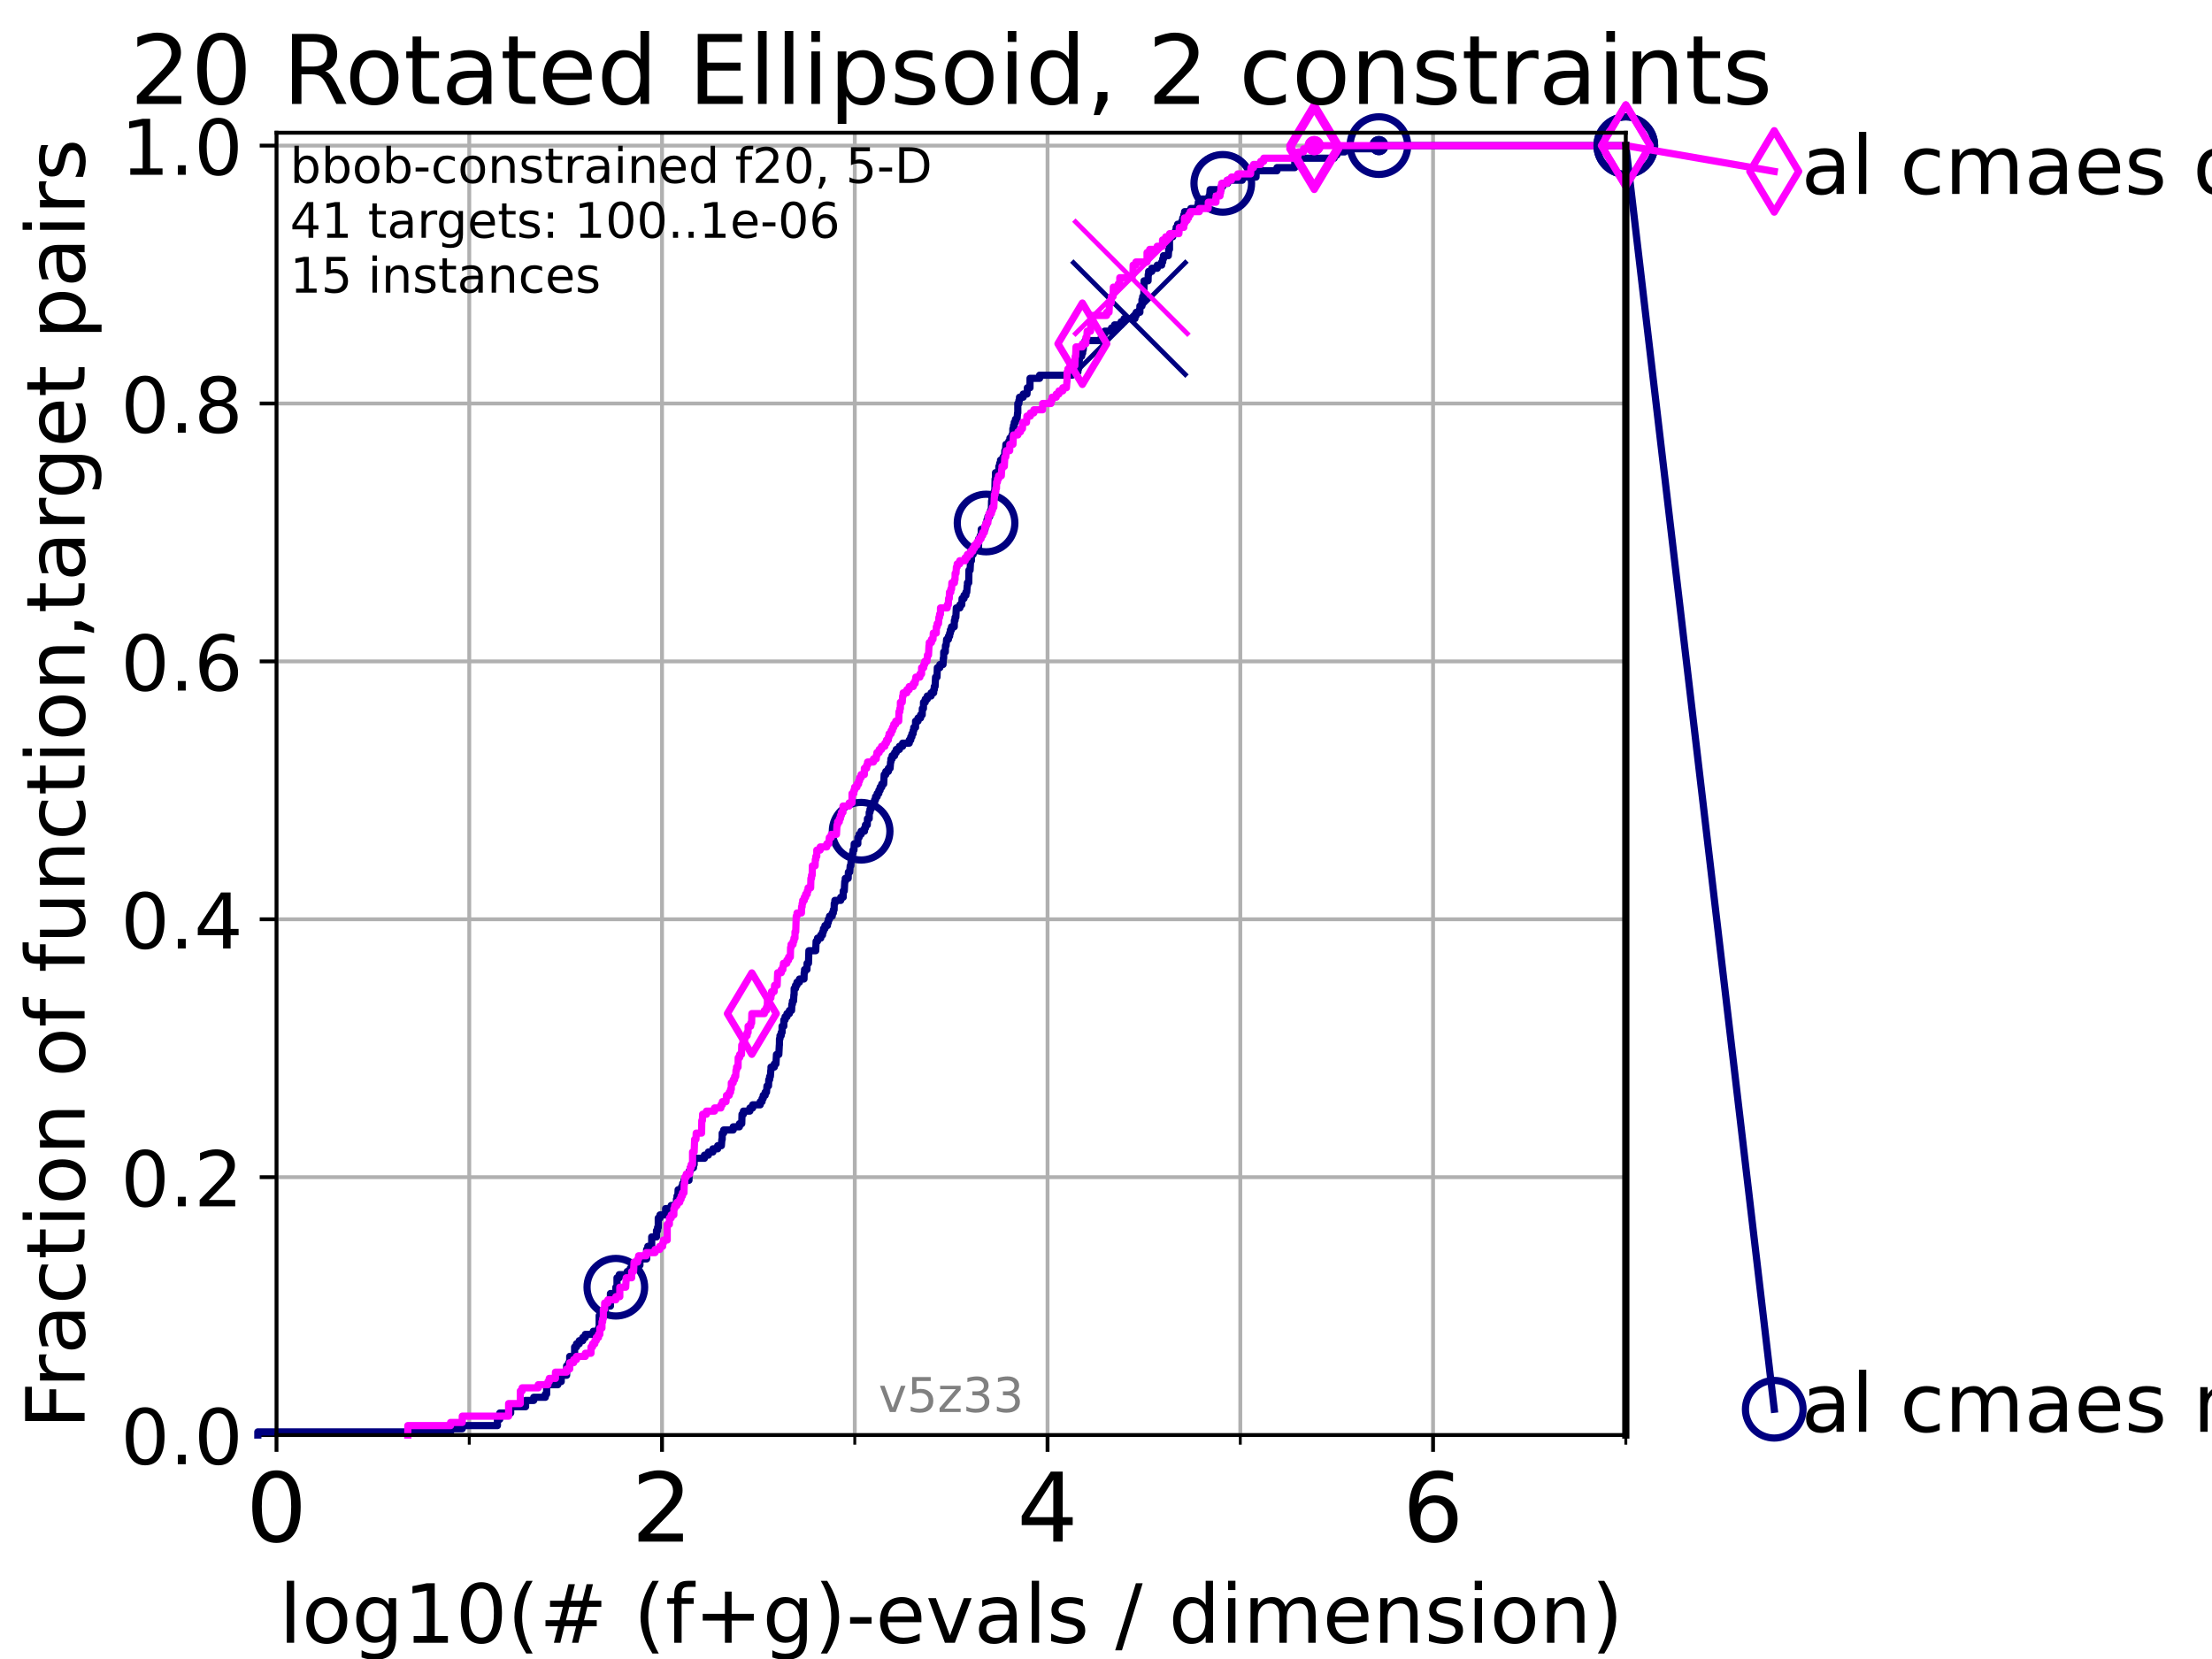<?xml version="1.0" encoding="utf-8" standalone="no"?>
<!DOCTYPE svg PUBLIC "-//W3C//DTD SVG 1.1//EN"
  "http://www.w3.org/Graphics/SVG/1.1/DTD/svg11.dtd">
<!-- Created with matplotlib (https://matplotlib.org/) -->
<svg height="345.6pt" version="1.1" viewBox="0 0 460.8 345.6" width="460.8pt" xmlns="http://www.w3.org/2000/svg" xmlns:xlink="http://www.w3.org/1999/xlink">
 <defs>
  <style type="text/css">*{stroke-linecap:butt;stroke-linejoin:round;}</style>
 </defs>
 <g id="figure_1">
  <g id="patch_1">
   <path d="M 0 345.6 
L 460.8 345.6 
L 460.8 0 
L 0 0 
z
" style="fill:#ffffff;"/>
  </g>
  <g id="axes_1">
   <g id="patch_2">
    <path d="M 57.6 298.944 
L 338.688 298.944 
L 338.688 27.648 
L 57.6 27.648 
z
" style="fill:#ffffff;"/>
   </g>
   <g id="matplotlib.axis_1">
    <g id="xtick_1">
     <g id="line2d_1">
      <path clip-path="url(#p647c5fc295)" d="M 57.6 298.944 
L 57.6 27.648 
" style="fill:none;stroke:#b0b0b0;stroke-linecap:square;stroke-width:0.8;"/>
     </g>
     <g id="line2d_2">
      <defs>
       <path d="M 0 0 
L 0 3.5 
" id="m5f80c39711" style="stroke:#000000;stroke-width:0.8;"/>
      </defs>
      <g>
       <use style="stroke:#000000;stroke-width:0.8;" x="57.6" xlink:href="#m5f80c39711" y="298.944"/>
      </g>
     </g>
     <g id="text_1">
      <!-- 0 -->
      <g transform="translate(51.237 321.141)scale(0.2 -0.2)">
       <defs>
        <path d="M 31.781 66.406 
Q 24.172 66.406 20.328 58.906 
Q 16.5 51.422 16.5 36.375 
Q 16.5 21.391 20.328 13.891 
Q 24.172 6.391 31.781 6.391 
Q 39.453 6.391 43.281 13.891 
Q 47.125 21.391 47.125 36.375 
Q 47.125 51.422 43.281 58.906 
Q 39.453 66.406 31.781 66.406 
z
M 31.781 74.219 
Q 44.047 74.219 50.516 64.516 
Q 56.984 54.828 56.984 36.375 
Q 56.984 17.969 50.516 8.266 
Q 44.047 -1.422 31.781 -1.422 
Q 19.531 -1.422 13.062 8.266 
Q 6.594 17.969 6.594 36.375 
Q 6.594 54.828 13.062 64.516 
Q 19.531 74.219 31.781 74.219 
z
" id="DejaVuSans-48"/>
       </defs>
       <use xlink:href="#DejaVuSans-48"/>
      </g>
     </g>
    </g>
    <g id="xtick_2">
     <g id="line2d_3">
      <path clip-path="url(#p647c5fc295)" d="M 137.911 298.944 
L 137.911 27.648 
" style="fill:none;stroke:#b0b0b0;stroke-linecap:square;stroke-width:0.8;"/>
     </g>
     <g id="line2d_4">
      <g>
       <use style="stroke:#000000;stroke-width:0.8;" x="137.911" xlink:href="#m5f80c39711" y="298.944"/>
      </g>
     </g>
     <g id="text_2">
      <!-- 2 -->
      <g transform="translate(131.548 321.141)scale(0.2 -0.2)">
       <defs>
        <path d="M 19.188 8.297 
L 53.609 8.297 
L 53.609 0 
L 7.328 0 
L 7.328 8.297 
Q 12.938 14.109 22.625 23.891 
Q 32.328 33.688 34.812 36.531 
Q 39.547 41.844 41.422 45.531 
Q 43.312 49.219 43.312 52.781 
Q 43.312 58.594 39.234 62.25 
Q 35.156 65.922 28.609 65.922 
Q 23.969 65.922 18.812 64.312 
Q 13.672 62.703 7.812 59.422 
L 7.812 69.391 
Q 13.766 71.781 18.938 73 
Q 24.125 74.219 28.422 74.219 
Q 39.75 74.219 46.484 68.547 
Q 53.219 62.891 53.219 53.422 
Q 53.219 48.922 51.531 44.891 
Q 49.859 40.875 45.406 35.406 
Q 44.188 33.984 37.641 27.219 
Q 31.109 20.453 19.188 8.297 
z
" id="DejaVuSans-50"/>
       </defs>
       <use xlink:href="#DejaVuSans-50"/>
      </g>
     </g>
    </g>
    <g id="xtick_3">
     <g id="line2d_5">
      <path clip-path="url(#p647c5fc295)" d="M 218.222 298.944 
L 218.222 27.648 
" style="fill:none;stroke:#b0b0b0;stroke-linecap:square;stroke-width:0.8;"/>
     </g>
     <g id="line2d_6">
      <g>
       <use style="stroke:#000000;stroke-width:0.8;" x="218.222" xlink:href="#m5f80c39711" y="298.944"/>
      </g>
     </g>
     <g id="text_3">
      <!-- 4 -->
      <g transform="translate(211.859 321.141)scale(0.2 -0.2)">
       <defs>
        <path d="M 37.797 64.312 
L 12.891 25.391 
L 37.797 25.391 
z
M 35.203 72.906 
L 47.609 72.906 
L 47.609 25.391 
L 58.016 25.391 
L 58.016 17.188 
L 47.609 17.188 
L 47.609 0 
L 37.797 0 
L 37.797 17.188 
L 4.891 17.188 
L 4.891 26.703 
z
" id="DejaVuSans-52"/>
       </defs>
       <use xlink:href="#DejaVuSans-52"/>
      </g>
     </g>
    </g>
    <g id="xtick_4">
     <g id="line2d_7">
      <path clip-path="url(#p647c5fc295)" d="M 298.533 298.944 
L 298.533 27.648 
" style="fill:none;stroke:#b0b0b0;stroke-linecap:square;stroke-width:0.8;"/>
     </g>
     <g id="line2d_8">
      <g>
       <use style="stroke:#000000;stroke-width:0.8;" x="298.533" xlink:href="#m5f80c39711" y="298.944"/>
      </g>
     </g>
     <g id="text_4">
      <!-- 6 -->
      <g transform="translate(292.17 321.141)scale(0.2 -0.2)">
       <defs>
        <path d="M 33.016 40.375 
Q 26.375 40.375 22.484 35.828 
Q 18.609 31.297 18.609 23.391 
Q 18.609 15.531 22.484 10.953 
Q 26.375 6.391 33.016 6.391 
Q 39.656 6.391 43.531 10.953 
Q 47.406 15.531 47.406 23.391 
Q 47.406 31.297 43.531 35.828 
Q 39.656 40.375 33.016 40.375 
z
M 52.594 71.297 
L 52.594 62.312 
Q 48.875 64.062 45.094 64.984 
Q 41.312 65.922 37.594 65.922 
Q 27.828 65.922 22.672 59.328 
Q 17.531 52.734 16.797 39.406 
Q 19.672 43.656 24.016 45.922 
Q 28.375 48.188 33.594 48.188 
Q 44.578 48.188 50.953 41.516 
Q 57.328 34.859 57.328 23.391 
Q 57.328 12.156 50.688 5.359 
Q 44.047 -1.422 33.016 -1.422 
Q 20.359 -1.422 13.672 8.266 
Q 6.984 17.969 6.984 36.375 
Q 6.984 53.656 15.188 63.938 
Q 23.391 74.219 37.203 74.219 
Q 40.922 74.219 44.703 73.484 
Q 48.484 72.75 52.594 71.297 
z
" id="DejaVuSans-54"/>
       </defs>
       <use xlink:href="#DejaVuSans-54"/>
      </g>
     </g>
    </g>
    <g id="xtick_5">
     <g id="line2d_9">
      <path clip-path="url(#p647c5fc295)" d="M 97.755 298.944 
L 97.755 27.648 
" style="fill:none;stroke:#b0b0b0;stroke-linecap:square;stroke-width:0.8;"/>
     </g>
     <g id="line2d_10">
      <defs>
       <path d="M 0 0 
L 0 2 
" id="mbd5b0d072e" style="stroke:#000000;stroke-width:0.6;"/>
      </defs>
      <g>
       <use style="stroke:#000000;stroke-width:0.6;" x="97.755" xlink:href="#mbd5b0d072e" y="298.944"/>
      </g>
     </g>
    </g>
    <g id="xtick_6">
     <g id="line2d_11">
      <path clip-path="url(#p647c5fc295)" d="M 178.066 298.944 
L 178.066 27.648 
" style="fill:none;stroke:#b0b0b0;stroke-linecap:square;stroke-width:0.8;"/>
     </g>
     <g id="line2d_12">
      <g>
       <use style="stroke:#000000;stroke-width:0.6;" x="178.066" xlink:href="#mbd5b0d072e" y="298.944"/>
      </g>
     </g>
    </g>
    <g id="xtick_7">
     <g id="line2d_13">
      <path clip-path="url(#p647c5fc295)" d="M 258.377 298.944 
L 258.377 27.648 
" style="fill:none;stroke:#b0b0b0;stroke-linecap:square;stroke-width:0.8;"/>
     </g>
     <g id="line2d_14">
      <g>
       <use style="stroke:#000000;stroke-width:0.6;" x="258.377" xlink:href="#mbd5b0d072e" y="298.944"/>
      </g>
     </g>
    </g>
    <g id="xtick_8">
     <g id="line2d_15">
      <path clip-path="url(#p647c5fc295)" d="M 338.688 298.944 
L 338.688 27.648 
" style="fill:none;stroke:#b0b0b0;stroke-linecap:square;stroke-width:0.8;"/>
     </g>
     <g id="line2d_16">
      <g>
       <use style="stroke:#000000;stroke-width:0.6;" x="338.688" xlink:href="#mbd5b0d072e" y="298.944"/>
      </g>
     </g>
    </g>
    <g id="text_5">
     <!-- log10(# (f+g)-evals / dimension) -->
     <g transform="translate(58.145 342.218)scale(0.17 -0.17)">
      <defs>
       <path d="M 9.422 75.984 
L 18.406 75.984 
L 18.406 0 
L 9.422 0 
z
" id="DejaVuSans-108"/>
       <path d="M 30.609 48.391 
Q 23.391 48.391 19.188 42.75 
Q 14.984 37.109 14.984 27.297 
Q 14.984 17.484 19.156 11.844 
Q 23.344 6.203 30.609 6.203 
Q 37.797 6.203 41.984 11.859 
Q 46.188 17.531 46.188 27.297 
Q 46.188 37.016 41.984 42.703 
Q 37.797 48.391 30.609 48.391 
z
M 30.609 56 
Q 42.328 56 49.016 48.375 
Q 55.719 40.766 55.719 27.297 
Q 55.719 13.875 49.016 6.219 
Q 42.328 -1.422 30.609 -1.422 
Q 18.844 -1.422 12.172 6.219 
Q 5.516 13.875 5.516 27.297 
Q 5.516 40.766 12.172 48.375 
Q 18.844 56 30.609 56 
z
" id="DejaVuSans-111"/>
       <path d="M 45.406 27.984 
Q 45.406 37.75 41.375 43.109 
Q 37.359 48.484 30.078 48.484 
Q 22.859 48.484 18.828 43.109 
Q 14.797 37.75 14.797 27.984 
Q 14.797 18.266 18.828 12.891 
Q 22.859 7.516 30.078 7.516 
Q 37.359 7.516 41.375 12.891 
Q 45.406 18.266 45.406 27.984 
z
M 54.391 6.781 
Q 54.391 -7.172 48.188 -13.984 
Q 42 -20.797 29.203 -20.797 
Q 24.469 -20.797 20.266 -20.094 
Q 16.062 -19.391 12.109 -17.922 
L 12.109 -9.188 
Q 16.062 -11.328 19.922 -12.344 
Q 23.781 -13.375 27.781 -13.375 
Q 36.625 -13.375 41.016 -8.766 
Q 45.406 -4.156 45.406 5.172 
L 45.406 9.625 
Q 42.625 4.781 38.281 2.391 
Q 33.938 0 27.875 0 
Q 17.828 0 11.672 7.656 
Q 5.516 15.328 5.516 27.984 
Q 5.516 40.672 11.672 48.328 
Q 17.828 56 27.875 56 
Q 33.938 56 38.281 53.609 
Q 42.625 51.219 45.406 46.391 
L 45.406 54.688 
L 54.391 54.688 
z
" id="DejaVuSans-103"/>
       <path d="M 12.406 8.297 
L 28.516 8.297 
L 28.516 63.922 
L 10.984 60.406 
L 10.984 69.391 
L 28.422 72.906 
L 38.281 72.906 
L 38.281 8.297 
L 54.391 8.297 
L 54.391 0 
L 12.406 0 
z
" id="DejaVuSans-49"/>
       <path d="M 31 75.875 
Q 24.469 64.656 21.281 53.656 
Q 18.109 42.672 18.109 31.391 
Q 18.109 20.125 21.312 9.062 
Q 24.516 -2 31 -13.188 
L 23.188 -13.188 
Q 15.875 -1.703 12.234 9.375 
Q 8.594 20.453 8.594 31.391 
Q 8.594 42.281 12.203 53.312 
Q 15.828 64.359 23.188 75.875 
z
" id="DejaVuSans-40"/>
       <path d="M 51.125 44 
L 36.922 44 
L 32.812 27.688 
L 47.125 27.688 
z
M 43.797 71.781 
L 38.719 51.516 
L 52.984 51.516 
L 58.109 71.781 
L 65.922 71.781 
L 60.891 51.516 
L 76.125 51.516 
L 76.125 44 
L 58.984 44 
L 54.984 27.688 
L 70.516 27.688 
L 70.516 20.219 
L 53.078 20.219 
L 48 0 
L 40.188 0 
L 45.219 20.219 
L 30.906 20.219 
L 25.875 0 
L 18.016 0 
L 23.094 20.219 
L 7.719 20.219 
L 7.719 27.688 
L 24.906 27.688 
L 29 44 
L 13.281 44 
L 13.281 51.516 
L 30.906 51.516 
L 35.891 71.781 
z
" id="DejaVuSans-35"/>
       <path id="DejaVuSans-32"/>
       <path d="M 37.109 75.984 
L 37.109 68.5 
L 28.516 68.5 
Q 23.688 68.5 21.797 66.547 
Q 19.922 64.594 19.922 59.516 
L 19.922 54.688 
L 34.719 54.688 
L 34.719 47.703 
L 19.922 47.703 
L 19.922 0 
L 10.891 0 
L 10.891 47.703 
L 2.297 47.703 
L 2.297 54.688 
L 10.891 54.688 
L 10.891 58.5 
Q 10.891 67.625 15.141 71.797 
Q 19.391 75.984 28.609 75.984 
z
" id="DejaVuSans-102"/>
       <path d="M 46 62.703 
L 46 35.5 
L 73.188 35.5 
L 73.188 27.203 
L 46 27.203 
L 46 0 
L 37.797 0 
L 37.797 27.203 
L 10.594 27.203 
L 10.594 35.5 
L 37.797 35.5 
L 37.797 62.703 
z
" id="DejaVuSans-43"/>
       <path d="M 8.016 75.875 
L 15.828 75.875 
Q 23.141 64.359 26.781 53.312 
Q 30.422 42.281 30.422 31.391 
Q 30.422 20.453 26.781 9.375 
Q 23.141 -1.703 15.828 -13.188 
L 8.016 -13.188 
Q 14.5 -2 17.703 9.062 
Q 20.906 20.125 20.906 31.391 
Q 20.906 42.672 17.703 53.656 
Q 14.5 64.656 8.016 75.875 
z
" id="DejaVuSans-41"/>
       <path d="M 4.891 31.391 
L 31.203 31.391 
L 31.203 23.391 
L 4.891 23.391 
z
" id="DejaVuSans-45"/>
       <path d="M 56.203 29.594 
L 56.203 25.203 
L 14.891 25.203 
Q 15.484 15.922 20.484 11.062 
Q 25.484 6.203 34.422 6.203 
Q 39.594 6.203 44.453 7.469 
Q 49.312 8.734 54.109 11.281 
L 54.109 2.781 
Q 49.266 0.734 44.188 -0.344 
Q 39.109 -1.422 33.891 -1.422 
Q 20.797 -1.422 13.156 6.188 
Q 5.516 13.812 5.516 26.812 
Q 5.516 40.234 12.766 48.109 
Q 20.016 56 32.328 56 
Q 43.359 56 49.781 48.891 
Q 56.203 41.797 56.203 29.594 
z
M 47.219 32.234 
Q 47.125 39.594 43.094 43.984 
Q 39.062 48.391 32.422 48.391 
Q 24.906 48.391 20.391 44.141 
Q 15.875 39.891 15.188 32.172 
z
" id="DejaVuSans-101"/>
       <path d="M 2.984 54.688 
L 12.5 54.688 
L 29.594 8.797 
L 46.688 54.688 
L 56.203 54.688 
L 35.688 0 
L 23.484 0 
z
" id="DejaVuSans-118"/>
       <path d="M 34.281 27.484 
Q 23.391 27.484 19.188 25 
Q 14.984 22.516 14.984 16.5 
Q 14.984 11.719 18.141 8.906 
Q 21.297 6.109 26.703 6.109 
Q 34.188 6.109 38.703 11.406 
Q 43.219 16.703 43.219 25.484 
L 43.219 27.484 
z
M 52.203 31.203 
L 52.203 0 
L 43.219 0 
L 43.219 8.297 
Q 40.141 3.328 35.547 0.953 
Q 30.953 -1.422 24.312 -1.422 
Q 15.922 -1.422 10.953 3.297 
Q 6 8.016 6 15.922 
Q 6 25.141 12.172 29.828 
Q 18.359 34.516 30.609 34.516 
L 43.219 34.516 
L 43.219 35.406 
Q 43.219 41.609 39.141 45 
Q 35.062 48.391 27.688 48.391 
Q 23 48.391 18.547 47.266 
Q 14.109 46.141 10.016 43.891 
L 10.016 52.203 
Q 14.938 54.109 19.578 55.047 
Q 24.219 56 28.609 56 
Q 40.484 56 46.344 49.844 
Q 52.203 43.703 52.203 31.203 
z
" id="DejaVuSans-97"/>
       <path d="M 44.281 53.078 
L 44.281 44.578 
Q 40.484 46.531 36.375 47.5 
Q 32.281 48.484 27.875 48.484 
Q 21.188 48.484 17.844 46.438 
Q 14.5 44.391 14.5 40.281 
Q 14.5 37.156 16.891 35.375 
Q 19.281 33.594 26.516 31.984 
L 29.594 31.297 
Q 39.156 29.25 43.188 25.516 
Q 47.219 21.781 47.219 15.094 
Q 47.219 7.469 41.188 3.016 
Q 35.156 -1.422 24.609 -1.422 
Q 20.219 -1.422 15.453 -0.562 
Q 10.688 0.297 5.422 2 
L 5.422 11.281 
Q 10.406 8.688 15.234 7.391 
Q 20.062 6.109 24.812 6.109 
Q 31.156 6.109 34.562 8.281 
Q 37.984 10.453 37.984 14.406 
Q 37.984 18.062 35.516 20.016 
Q 33.062 21.969 24.703 23.781 
L 21.578 24.516 
Q 13.234 26.266 9.516 29.906 
Q 5.812 33.547 5.812 39.891 
Q 5.812 47.609 11.281 51.797 
Q 16.75 56 26.812 56 
Q 31.781 56 36.172 55.266 
Q 40.578 54.547 44.281 53.078 
z
" id="DejaVuSans-115"/>
       <path d="M 25.391 72.906 
L 33.688 72.906 
L 8.297 -9.281 
L 0 -9.281 
z
" id="DejaVuSans-47"/>
       <path d="M 45.406 46.391 
L 45.406 75.984 
L 54.391 75.984 
L 54.391 0 
L 45.406 0 
L 45.406 8.203 
Q 42.578 3.328 38.25 0.953 
Q 33.938 -1.422 27.875 -1.422 
Q 17.969 -1.422 11.734 6.484 
Q 5.516 14.406 5.516 27.297 
Q 5.516 40.188 11.734 48.094 
Q 17.969 56 27.875 56 
Q 33.938 56 38.25 53.625 
Q 42.578 51.266 45.406 46.391 
z
M 14.797 27.297 
Q 14.797 17.391 18.875 11.75 
Q 22.953 6.109 30.078 6.109 
Q 37.203 6.109 41.297 11.75 
Q 45.406 17.391 45.406 27.297 
Q 45.406 37.203 41.297 42.844 
Q 37.203 48.484 30.078 48.484 
Q 22.953 48.484 18.875 42.844 
Q 14.797 37.203 14.797 27.297 
z
" id="DejaVuSans-100"/>
       <path d="M 9.422 54.688 
L 18.406 54.688 
L 18.406 0 
L 9.422 0 
z
M 9.422 75.984 
L 18.406 75.984 
L 18.406 64.594 
L 9.422 64.594 
z
" id="DejaVuSans-105"/>
       <path d="M 52 44.188 
Q 55.375 50.25 60.062 53.125 
Q 64.75 56 71.094 56 
Q 79.641 56 84.281 50.016 
Q 88.922 44.047 88.922 33.016 
L 88.922 0 
L 79.891 0 
L 79.891 32.719 
Q 79.891 40.578 77.094 44.375 
Q 74.312 48.188 68.609 48.188 
Q 61.625 48.188 57.562 43.547 
Q 53.516 38.922 53.516 30.906 
L 53.516 0 
L 44.484 0 
L 44.484 32.719 
Q 44.484 40.625 41.703 44.406 
Q 38.922 48.188 33.109 48.188 
Q 26.219 48.188 22.156 43.531 
Q 18.109 38.875 18.109 30.906 
L 18.109 0 
L 9.078 0 
L 9.078 54.688 
L 18.109 54.688 
L 18.109 46.188 
Q 21.188 51.219 25.484 53.609 
Q 29.781 56 35.688 56 
Q 41.656 56 45.828 52.969 
Q 50 49.953 52 44.188 
z
" id="DejaVuSans-109"/>
       <path d="M 54.891 33.016 
L 54.891 0 
L 45.906 0 
L 45.906 32.719 
Q 45.906 40.484 42.875 44.328 
Q 39.844 48.188 33.797 48.188 
Q 26.516 48.188 22.312 43.547 
Q 18.109 38.922 18.109 30.906 
L 18.109 0 
L 9.078 0 
L 9.078 54.688 
L 18.109 54.688 
L 18.109 46.188 
Q 21.344 51.125 25.703 53.562 
Q 30.078 56 35.797 56 
Q 45.219 56 50.047 50.172 
Q 54.891 44.344 54.891 33.016 
z
" id="DejaVuSans-110"/>
      </defs>
      <use xlink:href="#DejaVuSans-108"/>
      <use x="27.783" xlink:href="#DejaVuSans-111"/>
      <use x="88.965" xlink:href="#DejaVuSans-103"/>
      <use x="152.441" xlink:href="#DejaVuSans-49"/>
      <use x="216.064" xlink:href="#DejaVuSans-48"/>
      <use x="279.688" xlink:href="#DejaVuSans-40"/>
      <use x="318.701" xlink:href="#DejaVuSans-35"/>
      <use x="402.49" xlink:href="#DejaVuSans-32"/>
      <use x="434.277" xlink:href="#DejaVuSans-40"/>
      <use x="473.291" xlink:href="#DejaVuSans-102"/>
      <use x="508.496" xlink:href="#DejaVuSans-43"/>
      <use x="592.285" xlink:href="#DejaVuSans-103"/>
      <use x="655.762" xlink:href="#DejaVuSans-41"/>
      <use x="694.775" xlink:href="#DejaVuSans-45"/>
      <use x="730.859" xlink:href="#DejaVuSans-101"/>
      <use x="792.383" xlink:href="#DejaVuSans-118"/>
      <use x="851.562" xlink:href="#DejaVuSans-97"/>
      <use x="912.842" xlink:href="#DejaVuSans-108"/>
      <use x="940.625" xlink:href="#DejaVuSans-115"/>
      <use x="992.725" xlink:href="#DejaVuSans-32"/>
      <use x="1024.512" xlink:href="#DejaVuSans-47"/>
      <use x="1058.203" xlink:href="#DejaVuSans-32"/>
      <use x="1089.99" xlink:href="#DejaVuSans-100"/>
      <use x="1153.467" xlink:href="#DejaVuSans-105"/>
      <use x="1181.25" xlink:href="#DejaVuSans-109"/>
      <use x="1278.662" xlink:href="#DejaVuSans-101"/>
      <use x="1340.186" xlink:href="#DejaVuSans-110"/>
      <use x="1403.564" xlink:href="#DejaVuSans-115"/>
      <use x="1455.664" xlink:href="#DejaVuSans-105"/>
      <use x="1483.447" xlink:href="#DejaVuSans-111"/>
      <use x="1544.629" xlink:href="#DejaVuSans-110"/>
      <use x="1608.008" xlink:href="#DejaVuSans-41"/>
     </g>
    </g>
   </g>
   <g id="matplotlib.axis_2">
    <g id="ytick_1">
     <g id="line2d_17">
      <path clip-path="url(#p647c5fc295)" d="M 57.6 298.944 
L 338.688 298.944 
" style="fill:none;stroke:#b0b0b0;stroke-linecap:square;stroke-width:0.8;"/>
     </g>
     <g id="line2d_18">
      <defs>
       <path d="M 0 0 
L -3.5 0 
" id="m44af20e0ec" style="stroke:#000000;stroke-width:0.8;"/>
      </defs>
      <g>
       <use style="stroke:#000000;stroke-width:0.8;" x="57.6" xlink:href="#m44af20e0ec" y="298.944"/>
      </g>
     </g>
     <g id="text_6">
      <!-- 0.0 -->
      <g transform="translate(25.155 305.023)scale(0.16 -0.16)">
       <defs>
        <path d="M 10.688 12.406 
L 21 12.406 
L 21 0 
L 10.688 0 
z
" id="DejaVuSans-46"/>
       </defs>
       <use xlink:href="#DejaVuSans-48"/>
       <use x="63.623" xlink:href="#DejaVuSans-46"/>
       <use x="95.41" xlink:href="#DejaVuSans-48"/>
      </g>
     </g>
    </g>
    <g id="ytick_2">
     <g id="line2d_19">
      <path clip-path="url(#p647c5fc295)" d="M 57.6 245.222 
L 338.688 245.222 
" style="fill:none;stroke:#b0b0b0;stroke-linecap:square;stroke-width:0.8;"/>
     </g>
     <g id="line2d_20">
      <g>
       <use style="stroke:#000000;stroke-width:0.8;" x="57.6" xlink:href="#m44af20e0ec" y="245.222"/>
      </g>
     </g>
     <g id="text_7">
      <!-- 0.2 -->
      <g transform="translate(25.155 251.301)scale(0.16 -0.16)">
       <use xlink:href="#DejaVuSans-48"/>
       <use x="63.623" xlink:href="#DejaVuSans-46"/>
       <use x="95.41" xlink:href="#DejaVuSans-50"/>
      </g>
     </g>
    </g>
    <g id="ytick_3">
     <g id="line2d_21">
      <path clip-path="url(#p647c5fc295)" d="M 57.6 191.5 
L 338.688 191.5 
" style="fill:none;stroke:#b0b0b0;stroke-linecap:square;stroke-width:0.8;"/>
     </g>
     <g id="line2d_22">
      <g>
       <use style="stroke:#000000;stroke-width:0.8;" x="57.6" xlink:href="#m44af20e0ec" y="191.5"/>
      </g>
     </g>
     <g id="text_8">
      <!-- 0.4 -->
      <g transform="translate(25.155 197.579)scale(0.16 -0.16)">
       <use xlink:href="#DejaVuSans-48"/>
       <use x="63.623" xlink:href="#DejaVuSans-46"/>
       <use x="95.41" xlink:href="#DejaVuSans-52"/>
      </g>
     </g>
    </g>
    <g id="ytick_4">
     <g id="line2d_23">
      <path clip-path="url(#p647c5fc295)" d="M 57.6 137.778 
L 338.688 137.778 
" style="fill:none;stroke:#b0b0b0;stroke-linecap:square;stroke-width:0.8;"/>
     </g>
     <g id="line2d_24">
      <g>
       <use style="stroke:#000000;stroke-width:0.8;" x="57.6" xlink:href="#m44af20e0ec" y="137.778"/>
      </g>
     </g>
     <g id="text_9">
      <!-- 0.6 -->
      <g transform="translate(25.155 143.857)scale(0.16 -0.16)">
       <use xlink:href="#DejaVuSans-48"/>
       <use x="63.623" xlink:href="#DejaVuSans-46"/>
       <use x="95.41" xlink:href="#DejaVuSans-54"/>
      </g>
     </g>
    </g>
    <g id="ytick_5">
     <g id="line2d_25">
      <path clip-path="url(#p647c5fc295)" d="M 57.6 84.056 
L 338.688 84.056 
" style="fill:none;stroke:#b0b0b0;stroke-linecap:square;stroke-width:0.8;"/>
     </g>
     <g id="line2d_26">
      <g>
       <use style="stroke:#000000;stroke-width:0.8;" x="57.6" xlink:href="#m44af20e0ec" y="84.056"/>
      </g>
     </g>
     <g id="text_10">
      <!-- 0.8 -->
      <g transform="translate(25.155 90.135)scale(0.16 -0.16)">
       <defs>
        <path d="M 31.781 34.625 
Q 24.75 34.625 20.719 30.859 
Q 16.703 27.094 16.703 20.516 
Q 16.703 13.922 20.719 10.156 
Q 24.75 6.391 31.781 6.391 
Q 38.812 6.391 42.859 10.172 
Q 46.922 13.969 46.922 20.516 
Q 46.922 27.094 42.891 30.859 
Q 38.875 34.625 31.781 34.625 
z
M 21.922 38.812 
Q 15.578 40.375 12.031 44.719 
Q 8.5 49.078 8.5 55.328 
Q 8.5 64.062 14.719 69.141 
Q 20.953 74.219 31.781 74.219 
Q 42.672 74.219 48.875 69.141 
Q 55.078 64.062 55.078 55.328 
Q 55.078 49.078 51.531 44.719 
Q 48 40.375 41.703 38.812 
Q 48.828 37.156 52.797 32.312 
Q 56.781 27.484 56.781 20.516 
Q 56.781 9.906 50.312 4.234 
Q 43.844 -1.422 31.781 -1.422 
Q 19.734 -1.422 13.25 4.234 
Q 6.781 9.906 6.781 20.516 
Q 6.781 27.484 10.781 32.312 
Q 14.797 37.156 21.922 38.812 
z
M 18.312 54.391 
Q 18.312 48.734 21.844 45.562 
Q 25.391 42.391 31.781 42.391 
Q 38.141 42.391 41.719 45.562 
Q 45.312 48.734 45.312 54.391 
Q 45.312 60.062 41.719 63.234 
Q 38.141 66.406 31.781 66.406 
Q 25.391 66.406 21.844 63.234 
Q 18.312 60.062 18.312 54.391 
z
" id="DejaVuSans-56"/>
       </defs>
       <use xlink:href="#DejaVuSans-48"/>
       <use x="63.623" xlink:href="#DejaVuSans-46"/>
       <use x="95.41" xlink:href="#DejaVuSans-56"/>
      </g>
     </g>
    </g>
    <g id="ytick_6">
     <g id="line2d_27">
      <path clip-path="url(#p647c5fc295)" d="M 57.6 30.334 
L 338.688 30.334 
" style="fill:none;stroke:#b0b0b0;stroke-linecap:square;stroke-width:0.8;"/>
     </g>
     <g id="line2d_28">
      <g>
       <use style="stroke:#000000;stroke-width:0.8;" x="57.6" xlink:href="#m44af20e0ec" y="30.334"/>
      </g>
     </g>
     <g id="text_11">
      <!-- 1.0 -->
      <g transform="translate(25.155 36.413)scale(0.16 -0.16)">
       <use xlink:href="#DejaVuSans-49"/>
       <use x="63.623" xlink:href="#DejaVuSans-46"/>
       <use x="95.41" xlink:href="#DejaVuSans-48"/>
      </g>
     </g>
    </g>
    <g id="text_12">
     <!-- Fraction of function,target pairs -->
     <g transform="translate(17.62 297.681)rotate(-90)scale(0.17 -0.17)">
      <defs>
       <path d="M 9.812 72.906 
L 51.703 72.906 
L 51.703 64.594 
L 19.672 64.594 
L 19.672 43.109 
L 48.578 43.109 
L 48.578 34.812 
L 19.672 34.812 
L 19.672 0 
L 9.812 0 
z
" id="DejaVuSans-70"/>
       <path d="M 41.109 46.297 
Q 39.594 47.172 37.812 47.578 
Q 36.031 48 33.891 48 
Q 26.266 48 22.188 43.047 
Q 18.109 38.094 18.109 28.812 
L 18.109 0 
L 9.078 0 
L 9.078 54.688 
L 18.109 54.688 
L 18.109 46.188 
Q 20.953 51.172 25.484 53.578 
Q 30.031 56 36.531 56 
Q 37.453 56 38.578 55.875 
Q 39.703 55.766 41.062 55.516 
z
" id="DejaVuSans-114"/>
       <path d="M 48.781 52.594 
L 48.781 44.188 
Q 44.969 46.297 41.141 47.344 
Q 37.312 48.391 33.406 48.391 
Q 24.656 48.391 19.812 42.844 
Q 14.984 37.312 14.984 27.297 
Q 14.984 17.281 19.812 11.734 
Q 24.656 6.203 33.406 6.203 
Q 37.312 6.203 41.141 7.25 
Q 44.969 8.297 48.781 10.406 
L 48.781 2.094 
Q 45.016 0.344 40.984 -0.531 
Q 36.969 -1.422 32.422 -1.422 
Q 20.062 -1.422 12.781 6.344 
Q 5.516 14.109 5.516 27.297 
Q 5.516 40.672 12.859 48.328 
Q 20.219 56 33.016 56 
Q 37.156 56 41.109 55.141 
Q 45.062 54.297 48.781 52.594 
z
" id="DejaVuSans-99"/>
       <path d="M 18.312 70.219 
L 18.312 54.688 
L 36.812 54.688 
L 36.812 47.703 
L 18.312 47.703 
L 18.312 18.016 
Q 18.312 11.328 20.141 9.422 
Q 21.969 7.516 27.594 7.516 
L 36.812 7.516 
L 36.812 0 
L 27.594 0 
Q 17.188 0 13.234 3.875 
Q 9.281 7.766 9.281 18.016 
L 9.281 47.703 
L 2.688 47.703 
L 2.688 54.688 
L 9.281 54.688 
L 9.281 70.219 
z
" id="DejaVuSans-116"/>
       <path d="M 8.5 21.578 
L 8.5 54.688 
L 17.484 54.688 
L 17.484 21.922 
Q 17.484 14.156 20.5 10.266 
Q 23.531 6.391 29.594 6.391 
Q 36.859 6.391 41.078 11.031 
Q 45.312 15.672 45.312 23.688 
L 45.312 54.688 
L 54.297 54.688 
L 54.297 0 
L 45.312 0 
L 45.312 8.406 
Q 42.047 3.422 37.719 1 
Q 33.406 -1.422 27.688 -1.422 
Q 18.266 -1.422 13.375 4.438 
Q 8.5 10.297 8.5 21.578 
z
M 31.109 56 
z
" id="DejaVuSans-117"/>
       <path d="M 11.719 12.406 
L 22.016 12.406 
L 22.016 4 
L 14.016 -11.625 
L 7.719 -11.625 
L 11.719 4 
z
" id="DejaVuSans-44"/>
       <path d="M 18.109 8.203 
L 18.109 -20.797 
L 9.078 -20.797 
L 9.078 54.688 
L 18.109 54.688 
L 18.109 46.391 
Q 20.953 51.266 25.266 53.625 
Q 29.594 56 35.594 56 
Q 45.562 56 51.781 48.094 
Q 58.016 40.188 58.016 27.297 
Q 58.016 14.406 51.781 6.484 
Q 45.562 -1.422 35.594 -1.422 
Q 29.594 -1.422 25.266 0.953 
Q 20.953 3.328 18.109 8.203 
z
M 48.688 27.297 
Q 48.688 37.203 44.609 42.844 
Q 40.531 48.484 33.406 48.484 
Q 26.266 48.484 22.188 42.844 
Q 18.109 37.203 18.109 27.297 
Q 18.109 17.391 22.188 11.75 
Q 26.266 6.109 33.406 6.109 
Q 40.531 6.109 44.609 11.75 
Q 48.688 17.391 48.688 27.297 
z
" id="DejaVuSans-112"/>
      </defs>
      <use xlink:href="#DejaVuSans-70"/>
      <use x="50.27" xlink:href="#DejaVuSans-114"/>
      <use x="91.383" xlink:href="#DejaVuSans-97"/>
      <use x="152.662" xlink:href="#DejaVuSans-99"/>
      <use x="207.643" xlink:href="#DejaVuSans-116"/>
      <use x="246.852" xlink:href="#DejaVuSans-105"/>
      <use x="274.635" xlink:href="#DejaVuSans-111"/>
      <use x="335.816" xlink:href="#DejaVuSans-110"/>
      <use x="399.195" xlink:href="#DejaVuSans-32"/>
      <use x="430.982" xlink:href="#DejaVuSans-111"/>
      <use x="492.164" xlink:href="#DejaVuSans-102"/>
      <use x="527.369" xlink:href="#DejaVuSans-32"/>
      <use x="559.156" xlink:href="#DejaVuSans-102"/>
      <use x="594.361" xlink:href="#DejaVuSans-117"/>
      <use x="657.74" xlink:href="#DejaVuSans-110"/>
      <use x="721.119" xlink:href="#DejaVuSans-99"/>
      <use x="776.1" xlink:href="#DejaVuSans-116"/>
      <use x="815.309" xlink:href="#DejaVuSans-105"/>
      <use x="843.092" xlink:href="#DejaVuSans-111"/>
      <use x="904.273" xlink:href="#DejaVuSans-110"/>
      <use x="967.652" xlink:href="#DejaVuSans-44"/>
      <use x="999.439" xlink:href="#DejaVuSans-116"/>
      <use x="1038.648" xlink:href="#DejaVuSans-97"/>
      <use x="1099.928" xlink:href="#DejaVuSans-114"/>
      <use x="1139.291" xlink:href="#DejaVuSans-103"/>
      <use x="1202.768" xlink:href="#DejaVuSans-101"/>
      <use x="1264.291" xlink:href="#DejaVuSans-116"/>
      <use x="1303.5" xlink:href="#DejaVuSans-32"/>
      <use x="1335.287" xlink:href="#DejaVuSans-112"/>
      <use x="1398.764" xlink:href="#DejaVuSans-97"/>
      <use x="1460.043" xlink:href="#DejaVuSans-105"/>
      <use x="1487.826" xlink:href="#DejaVuSans-114"/>
      <use x="1528.939" xlink:href="#DejaVuSans-115"/>
     </g>
    </g>
   </g>
   <g id="line2d_29">
    <defs>
     <path d="M 0 1.5 
C 0.398 1.5 0.779 1.342 1.061 1.061 
C 1.342 0.779 1.5 0.398 1.5 0 
C 1.5 -0.398 1.342 -0.779 1.061 -1.061 
C 0.779 -1.342 0.398 -1.5 0 -1.5 
C -0.398 -1.5 -0.779 -1.342 -1.061 -1.061 
C -1.342 -0.779 -1.5 -0.398 -1.5 0 
C -1.5 0.398 -1.342 0.779 -1.061 1.061 
C -0.779 1.342 -0.398 1.5 0 1.5 
z
" id="m0fc8961eec" style="stroke:#000080;"/>
    </defs>
    <g>
     <use style="fill:#000080;stroke:#000080;" x="287.247" xlink:href="#m0fc8961eec" y="30.334"/>
     <use style="fill:#000080;stroke:#000080;" x="287.247" xlink:href="#m0fc8961eec" y="30.334"/>
    </g>
   </g>
   <g id="line2d_30">
    <path d="M 53.709 298.944 
L 53.709 298.289 
L 93.864 298.289 
L 93.864 297.634 
L 96.301 297.634 
L 96.301 296.979 
L 103.623 296.979 
L 103.623 295.668 
L 104.115 295.668 
L 104.115 294.358 
L 106.383 294.358 
L 106.383 293.048 
L 109.491 293.048 
L 109.491 291.737 
L 111.186 291.737 
L 111.186 291.082 
L 113.595 291.082 
L 113.595 290.427 
L 113.874 290.427 
L 113.874 288.462 
L 116.203 288.462 
L 116.203 287.807 
L 116.914 287.807 
L 116.914 286.496 
L 118.04 286.496 
L 118.04 284.531 
L 118.471 284.531 
L 118.471 283.876 
L 118.682 283.876 
L 118.682 282.565 
L 119.702 282.565 
L 119.702 280.6 
L 120.094 280.6 
L 120.094 279.945 
L 120.666 279.945 
L 120.666 279.29 
L 121.4 279.29 
L 121.4 278.634 
L 121.931 278.634 
L 121.931 277.979 
L 123.594 277.979 
L 123.594 277.324 
L 124.669 277.324 
L 124.669 276.669 
L 124.818 276.669 
L 124.818 274.048 
L 125.962 274.048 
L 125.962 273.393 
L 126.1 273.393 
L 126.1 272.083 
L 127.165 272.083 
L 127.165 269.462 
L 128.291 269.462 
L 128.291 268.152 
L 128.531 268.152 
L 128.531 266.187 
L 129.002 266.187 
L 129.002 265.532 
L 130.665 265.532 
L 130.665 264.876 
L 131.287 264.876 
L 131.287 264.221 
L 132.182 264.221 
L 132.182 263.566 
L 133.307 263.566 
L 133.307 262.256 
L 134.703 262.256 
L 134.703 260.29 
L 134.953 260.29 
L 134.953 259.635 
L 135.761 259.635 
L 135.761 257.67 
L 136.757 257.67 
L 136.757 256.36 
L 136.98 256.36 
L 136.98 255.704 
L 137.126 255.704 
L 137.126 253.739 
L 137.487 253.739 
L 137.487 253.084 
L 138.662 253.084 
L 138.662 251.773 
L 139.825 251.773 
L 139.825 251.118 
L 140.915 251.118 
L 140.915 249.808 
L 141.032 249.808 
L 141.032 249.153 
L 141.206 249.153 
L 141.264 247.843 
L 141.997 247.843 
L 141.997 247.187 
L 142.216 247.187 
L 142.216 246.532 
L 142.486 246.532 
L 142.486 245.877 
L 143.528 245.877 
L 143.578 243.912 
L 143.828 243.912 
L 143.828 243.257 
L 144.463 243.257 
L 144.463 242.601 
L 144.606 242.601 
L 144.606 241.291 
L 146.749 241.291 
L 146.749 240.636 
L 147.57 240.636 
L 147.57 239.981 
L 148.507 239.981 
L 148.507 239.326 
L 149.504 239.326 
L 149.504 238.671 
L 150.276 238.671 
L 150.378 237.36 
L 150.446 237.36 
L 150.446 236.05 
L 150.75 236.05 
L 150.75 235.395 
L 152.737 235.395 
L 152.737 234.74 
L 154.029 234.74 
L 154.029 234.085 
L 154.521 234.085 
L 154.574 232.119 
L 154.867 232.119 
L 154.867 231.464 
L 156.212 231.464 
L 156.212 230.809 
L 156.789 230.809 
L 156.789 230.154 
L 158.369 230.154 
L 158.369 229.499 
L 158.753 229.499 
L 158.753 228.843 
L 158.984 228.843 
L 158.984 228.188 
L 159.396 228.188 
L 159.396 227.533 
L 159.678 227.533 
L 159.778 226.223 
L 160.094 226.223 
L 160.152 224.912 
L 160.327 224.912 
L 160.327 224.257 
L 160.48 224.257 
L 160.576 222.947 
L 160.614 222.947 
L 160.614 222.292 
L 161.302 222.292 
L 161.302 221.637 
L 161.645 221.637 
L 161.752 219.671 
L 162.243 219.671 
L 162.346 217.706 
L 162.364 217.706 
L 162.381 216.396 
L 162.483 216.396 
L 162.483 215.74 
L 162.737 215.74 
L 162.737 215.085 
L 162.921 215.085 
L 162.921 213.775 
L 163.283 213.775 
L 163.283 212.465 
L 163.542 212.465 
L 163.542 211.81 
L 163.938 211.81 
L 163.938 211.154 
L 164.448 211.154 
L 164.448 210.499 
L 164.899 210.499 
L 164.959 209.189 
L 165.076 209.189 
L 165.076 208.534 
L 165.31 208.534 
L 165.382 207.224 
L 165.426 207.224 
L 165.44 205.913 
L 165.725 205.913 
L 165.725 205.258 
L 166.02 205.258 
L 166.02 204.603 
L 166.541 204.603 
L 166.541 203.948 
L 167.488 203.948 
L 167.526 202.638 
L 167.602 202.638 
L 167.602 201.982 
L 168.104 201.982 
L 168.128 200.672 
L 168.422 200.672 
L 168.506 198.052 
L 169.931 198.052 
L 170.009 196.086 
L 170.305 196.086 
L 170.305 195.431 
L 170.978 195.431 
L 170.978 194.776 
L 171.351 194.776 
L 171.351 194.121 
L 171.534 194.121 
L 171.534 193.465 
L 171.846 193.465 
L 171.846 192.81 
L 172.376 192.81 
L 172.376 192.155 
L 172.559 192.155 
L 172.559 191.5 
L 172.806 191.5 
L 172.806 190.845 
L 173.372 190.845 
L 173.372 190.19 
L 173.599 190.19 
L 173.599 189.535 
L 173.76 189.535 
L 173.787 188.224 
L 173.92 188.224 
L 173.92 187.569 
L 175.142 187.569 
L 175.142 186.914 
L 175.654 186.914 
L 175.654 185.604 
L 175.877 185.604 
L 175.979 183.638 
L 176.081 183.638 
L 176.081 182.983 
L 176.688 182.983 
L 176.733 181.673 
L 177.009 181.673 
L 177.113 180.363 
L 177.245 180.363 
L 177.318 179.052 
L 177.578 179.052 
L 177.578 177.742 
L 177.7 177.742 
L 177.7 177.087 
L 177.898 177.087 
L 177.947 175.777 
L 178.703 175.777 
L 178.71 174.466 
L 178.964 174.466 
L 178.964 173.811 
L 179.389 173.811 
L 179.389 173.156 
L 180.092 173.156 
L 180.092 172.501 
L 180.29 172.501 
L 180.29 171.846 
L 180.673 171.846 
L 180.703 170.535 
L 181.071 170.535 
L 181.071 169.225 
L 181.234 169.225 
L 181.234 168.57 
L 181.471 168.57 
L 181.471 167.915 
L 181.806 167.915 
L 181.806 167.26 
L 182.196 167.26 
L 182.196 166.604 
L 182.393 166.604 
L 182.393 165.949 
L 182.733 165.949 
L 182.733 165.294 
L 183.082 165.294 
L 183.082 164.639 
L 183.346 164.639 
L 183.346 163.984 
L 183.683 163.984 
L 183.683 163.329 
L 184.083 163.329 
L 184.186 161.363 
L 184.527 161.363 
L 184.527 160.708 
L 185.063 160.708 
L 185.063 160.053 
L 185.423 160.053 
L 185.524 158.743 
L 185.587 158.743 
L 185.587 158.088 
L 185.844 158.088 
L 185.844 157.432 
L 186.367 157.432 
L 186.367 156.777 
L 186.706 156.777 
L 186.706 156.122 
L 187.365 156.122 
L 187.365 155.467 
L 188.032 155.467 
L 188.032 154.812 
L 189.417 154.812 
L 189.417 154.157 
L 189.727 154.157 
L 189.727 153.502 
L 189.968 153.502 
L 189.968 152.846 
L 190.217 152.846 
L 190.217 152.191 
L 190.355 152.191 
L 190.355 151.536 
L 190.727 151.536 
L 190.727 150.226 
L 191.243 150.226 
L 191.243 149.571 
L 191.775 149.571 
L 191.775 148.916 
L 192.112 148.916 
L 192.14 147.605 
L 192.366 147.605 
L 192.384 146.295 
L 192.743 146.295 
L 192.743 145.64 
L 193.173 145.64 
L 193.173 144.985 
L 193.967 144.985 
L 193.967 144.33 
L 194.5 144.33 
L 194.5 143.674 
L 194.63 143.674 
L 194.63 143.019 
L 194.797 143.019 
L 194.893 141.054 
L 195.198 141.054 
L 195.263 139.088 
L 195.791 139.088 
L 195.791 138.433 
L 196.448 138.433 
L 196.509 137.123 
L 196.581 137.123 
L 196.596 135.813 
L 196.925 135.813 
L 196.953 134.502 
L 197.092 134.502 
L 197.197 133.192 
L 197.575 133.192 
L 197.575 132.537 
L 197.824 132.537 
L 197.824 131.882 
L 197.985 131.882 
L 197.985 131.227 
L 198.215 131.227 
L 198.215 130.571 
L 198.786 130.571 
L 198.811 129.261 
L 198.951 129.261 
L 198.951 128.606 
L 199.121 128.606 
L 199.214 126.641 
L 199.963 126.641 
L 199.963 125.985 
L 200.354 125.985 
L 200.418 124.675 
L 200.824 124.675 
L 200.824 124.02 
L 201.219 124.02 
L 201.219 123.365 
L 201.394 123.365 
L 201.485 122.055 
L 201.536 122.055 
L 201.536 121.399 
L 201.806 121.399 
L 201.849 118.779 
L 202.088 118.779 
L 202.188 116.813 
L 202.366 116.813 
L 202.373 115.503 
L 202.72 115.503 
L 202.72 114.848 
L 203.116 114.848 
L 203.116 114.193 
L 203.836 114.193 
L 203.887 112.227 
L 204.2 112.227 
L 204.2 111.572 
L 204.411 111.572 
L 204.411 110.262 
L 205.204 110.262 
L 205.204 109.607 
L 205.416 109.607 
L 205.416 108.952 
L 205.598 108.952 
L 205.598 108.296 
L 205.789 108.296 
L 205.789 107.641 
L 206.159 107.641 
L 206.159 106.986 
L 206.345 106.986 
L 206.345 106.331 
L 206.515 106.331 
L 206.564 104.366 
L 206.63 104.366 
L 206.63 103.71 
L 207.108 103.71 
L 207.108 102.4 
L 207.237 102.4 
L 207.297 99.78 
L 207.383 99.78 
L 207.383 98.469 
L 208.076 98.469 
L 208.076 97.159 
L 208.255 97.159 
L 208.255 96.504 
L 208.429 96.504 
L 208.429 95.849 
L 208.959 95.849 
L 208.959 95.194 
L 209.28 95.194 
L 209.317 93.883 
L 209.459 93.883 
L 209.55 92.573 
L 210.149 92.573 
L 210.149 91.918 
L 210.385 91.918 
L 210.385 91.263 
L 210.805 91.263 
L 210.805 90.608 
L 210.981 90.608 
L 210.995 89.297 
L 211.132 89.297 
L 211.132 88.642 
L 211.29 88.642 
L 211.29 87.987 
L 211.537 87.987 
L 211.537 87.332 
L 211.871 87.332 
L 211.978 86.022 
L 212.028 86.022 
L 212.028 84.056 
L 212.26 84.056 
L 212.26 83.401 
L 212.378 83.401 
L 212.378 82.746 
L 213.152 82.746 
L 213.152 82.091 
L 213.94 82.091 
L 214.017 80.78 
L 214.562 80.78 
L 214.573 78.815 
L 216.566 78.815 
L 216.566 78.16 
L 223.358 78.16 
L 223.358 77.505 
L 224.551 77.505 
L 224.551 76.849 
L 224.698 76.849 
L 224.785 75.539 
L 224.814 75.539 
L 224.914 74.229 
L 225.334 74.229 
L 225.334 73.574 
L 225.53 73.574 
L 225.53 72.919 
L 225.651 72.919 
L 225.744 71.608 
L 226.042 71.608 
L 226.042 70.953 
L 229.405 70.953 
L 229.405 70.298 
L 229.531 70.298 
L 229.531 69.643 
L 230.121 69.643 
L 230.121 68.988 
L 231.54 68.988 
L 231.54 68.333 
L 232.178 68.333 
L 232.178 67.677 
L 233.546 67.677 
L 233.546 67.022 
L 234.172 67.022 
L 234.172 66.367 
L 236.433 66.367 
L 236.433 65.712 
L 236.705 65.712 
L 236.705 65.057 
L 237.459 65.057 
L 237.459 63.747 
L 237.89 63.747 
L 237.89 62.436 
L 238.046 62.436 
L 238.046 61.781 
L 238.282 61.781 
L 238.325 58.505 
L 239.164 58.505 
L 239.197 57.195 
L 239.285 57.195 
L 239.285 56.54 
L 239.948 56.54 
L 239.948 55.885 
L 241.084 55.885 
L 241.084 55.23 
L 242.002 55.23 
L 242.002 54.575 
L 242.21 54.575 
L 242.21 53.919 
L 242.373 53.919 
L 242.373 53.264 
L 243.383 53.264 
L 243.47 51.954 
L 243.626 51.954 
L 243.626 49.333 
L 244.297 49.333 
L 244.297 48.678 
L 244.877 48.678 
L 244.877 48.023 
L 245.019 48.023 
L 245.019 47.368 
L 245.321 47.368 
L 245.321 46.713 
L 246.194 46.713 
L 246.194 46.058 
L 246.391 46.058 
L 246.391 45.402 
L 246.603 45.402 
L 246.603 44.747 
L 246.766 44.747 
L 246.766 44.092 
L 248.064 44.092 
L 248.064 43.437 
L 249.51 43.437 
L 249.51 42.782 
L 249.625 42.782 
L 249.625 42.127 
L 249.987 42.127 
L 249.987 41.472 
L 251.856 41.472 
L 251.856 40.816 
L 251.983 40.816 
L 252.095 39.506 
L 254.382 39.506 
L 254.382 38.851 
L 254.724 38.851 
L 254.724 38.196 
L 255.739 38.196 
L 255.739 37.541 
L 258.787 37.541 
L 258.787 36.886 
L 261.652 36.886 
L 261.688 35.575 
L 266.02 35.575 
L 266.02 34.92 
L 269.717 34.92 
L 269.732 33.61 
L 270.493 33.61 
L 270.493 32.955 
L 277.928 32.955 
L 277.928 32.3 
L 278.487 32.3 
L 278.487 31.644 
L 280.117 31.644 
L 280.117 30.989 
L 287.247 30.989 
L 287.247 30.334 
L 338.688 30.334 
L 338.688 30.334 
" style="fill:none;stroke:#000080;stroke-linecap:square;stroke-width:1.5;"/>
   </g>
   <g id="line2d_31">
    <defs>
     <path d="M 0 6 
C 1.591 6 3.117 5.368 4.243 4.243 
C 5.368 3.117 6 1.591 6 0 
C 6 -1.591 5.368 -3.117 4.243 -4.243 
C 3.117 -5.368 1.591 -6 0 -6 
C -1.591 -6 -3.117 -5.368 -4.243 -4.243 
C -5.368 -3.117 -6 -1.591 -6 0 
C -6 1.591 -5.368 3.117 -4.243 4.243 
C -3.117 5.368 -1.591 6 0 6 
z
" id="mafb89c4fa3" style="stroke:#000080;stroke-width:1.5;"/>
    </defs>
    <g>
     <use style="fill-opacity:0;stroke:#000080;stroke-width:1.5;" x="128.291" xlink:href="#mafb89c4fa3" y="268.152"/>
     <use style="fill-opacity:0;stroke:#000080;stroke-width:1.5;" x="179.389" xlink:href="#mafb89c4fa3" y="173.156"/>
     <use style="fill-opacity:0;stroke:#000080;stroke-width:1.5;" x="205.416" xlink:href="#mafb89c4fa3" y="108.952"/>
     <use style="fill-opacity:0;stroke:#000080;stroke-width:1.5;" x="254.724" xlink:href="#mafb89c4fa3" y="38.196"/>
     <use style="fill-opacity:0;stroke:#000080;stroke-width:1.5;" x="287.247" xlink:href="#mafb89c4fa3" y="30.334"/>
     <use style="fill-opacity:0;stroke:#000080;stroke-width:1.5;" x="338.688" xlink:href="#mafb89c4fa3" y="30.334"/>
    </g>
   </g>
   <g id="line2d_32">
    <path style="fill:none;stroke:#000080;stroke-linecap:square;stroke-width:1.5;"/>
    <g/>
   </g>
   <g id="line2d_33">
    <path clip-path="url(#p647c5fc295)" d="M 235.27 66.367 
" style="fill:none;stroke:#000080;stroke-linecap:square;stroke-width:1.5;"/>
    <defs>
     <path d="M -12 12 
L 12 -12 
M -12 -12 
L 12 12 
" id="mda81aebb6f" style="stroke:#000080;"/>
    </defs>
    <g clip-path="url(#p647c5fc295)">
     <use style="fill:#000080;stroke:#000080;" x="235.27" xlink:href="#mda81aebb6f" y="66.367"/>
    </g>
   </g>
   <g id="line2d_34">
    <defs>
     <path d="M 0 1.5 
C 0.398 1.5 0.779 1.342 1.061 1.061 
C 1.342 0.779 1.5 0.398 1.5 0 
C 1.5 -0.398 1.342 -0.779 1.061 -1.061 
C 0.779 -1.342 0.398 -1.5 0 -1.5 
C -0.398 -1.5 -0.779 -1.342 -1.061 -1.061 
C -1.342 -0.779 -1.5 -0.398 -1.5 0 
C -1.5 0.398 -1.342 0.779 -1.061 1.061 
C -0.779 1.342 -0.398 1.5 0 1.5 
z
" id="m9e8c8e532c" style="stroke:#ff00ff;"/>
    </defs>
    <g>
     <use style="fill:#ff00ff;stroke:#ff00ff;" x="273.78" xlink:href="#m9e8c8e532c" y="30.334"/>
     <use style="fill:#ff00ff;stroke:#ff00ff;" x="273.78" xlink:href="#m9e8c8e532c" y="30.334"/>
    </g>
   </g>
   <g id="line2d_35">
    <path d="M 84.956 298.944 
L 84.956 296.979 
L 93.864 296.979 
L 93.864 296.323 
L 96.301 296.323 
L 96.301 295.013 
L 105.952 295.013 
L 105.952 292.393 
L 108.389 292.393 
L 108.389 289.772 
L 108.764 289.772 
L 108.764 289.117 
L 112.128 289.117 
L 112.128 288.462 
L 114.148 288.462 
L 114.148 287.807 
L 114.419 287.807 
L 114.419 287.151 
L 115.711 287.151 
L 115.711 285.841 
L 118.04 285.841 
L 118.04 285.186 
L 118.682 285.186 
L 118.682 283.876 
L 119.503 283.876 
L 119.503 283.22 
L 120.094 283.22 
L 120.094 282.565 
L 121.931 282.565 
L 121.931 281.91 
L 123.111 281.91 
L 123.111 280.6 
L 123.434 280.6 
L 123.434 279.945 
L 123.908 279.945 
L 123.908 279.29 
L 124.216 279.29 
L 124.216 278.634 
L 124.669 278.634 
L 124.669 277.979 
L 124.965 277.979 
L 124.965 276.669 
L 125.399 276.669 
L 125.399 275.359 
L 125.542 275.359 
L 125.542 274.704 
L 125.683 274.704 
L 125.683 272.738 
L 125.962 272.738 
L 125.962 271.428 
L 126.64 271.428 
L 126.64 270.773 
L 128.291 270.773 
L 128.291 270.118 
L 129.118 270.118 
L 129.118 268.152 
L 130.345 268.152 
L 130.452 266.187 
L 131.591 266.187 
L 131.591 264.876 
L 131.987 264.876 
L 132.085 262.911 
L 132.847 262.911 
L 132.847 262.256 
L 133.033 262.256 
L 133.033 261.601 
L 134.619 261.601 
L 134.619 260.946 
L 136.457 260.946 
L 136.457 260.29 
L 137.416 260.29 
L 137.416 259.635 
L 138.05 259.635 
L 138.05 258.98 
L 138.188 258.98 
L 138.188 258.325 
L 138.993 258.325 
L 138.993 255.049 
L 139.446 255.049 
L 139.446 253.739 
L 139.825 253.739 
L 139.825 253.084 
L 140.379 253.084 
L 140.379 251.773 
L 140.559 251.773 
L 140.559 251.118 
L 141.032 251.118 
L 141.032 250.463 
L 141.606 250.463 
L 141.606 249.808 
L 141.886 249.808 
L 141.886 249.153 
L 142.161 249.153 
L 142.161 248.498 
L 142.486 248.498 
L 142.54 246.532 
L 142.647 246.532 
L 142.647 245.222 
L 142.963 245.222 
L 142.963 244.567 
L 143.679 244.567 
L 143.779 243.257 
L 143.977 243.257 
L 143.977 242.601 
L 144.27 242.601 
L 144.27 239.981 
L 144.606 239.981 
L 144.701 237.36 
L 144.982 237.36 
L 145.028 236.05 
L 146.151 236.05 
L 146.194 233.429 
L 146.324 233.429 
L 146.367 232.119 
L 147.165 232.119 
L 147.165 231.464 
L 148.845 231.464 
L 148.845 230.809 
L 150.172 230.809 
L 150.172 230.154 
L 150.48 230.154 
L 150.48 229.499 
L 151.244 229.499 
L 151.341 228.188 
L 151.913 228.188 
L 151.913 227.533 
L 152.192 227.533 
L 152.192 226.878 
L 152.345 226.878 
L 152.345 225.568 
L 152.737 225.568 
L 152.737 224.912 
L 153.032 224.912 
L 153.032 224.257 
L 153.265 224.257 
L 153.323 222.947 
L 153.438 222.947 
L 153.438 222.292 
L 153.75 222.292 
L 153.778 220.326 
L 154.085 220.326 
L 154.085 219.671 
L 154.467 219.671 
L 154.521 217.706 
L 154.761 217.706 
L 154.761 217.051 
L 154.998 217.051 
L 154.998 216.396 
L 155.207 216.396 
L 155.207 215.74 
L 155.641 215.74 
L 155.641 215.085 
L 155.842 215.085 
L 155.842 213.775 
L 156.382 213.775 
L 156.382 213.12 
L 156.575 213.12 
L 156.622 211.154 
L 159.232 211.154 
L 159.232 210.499 
L 159.658 210.499 
L 159.658 209.844 
L 159.818 209.844 
L 159.877 208.534 
L 160.152 208.534 
L 160.152 207.879 
L 160.595 207.879 
L 160.595 207.224 
L 160.727 207.224 
L 160.727 206.568 
L 161.266 206.568 
L 161.357 205.258 
L 161.894 205.258 
L 161.999 202.638 
L 162.754 202.638 
L 162.754 201.982 
L 163.087 201.982 
L 163.087 201.327 
L 163.201 201.327 
L 163.201 200.672 
L 163.923 200.672 
L 163.923 200.017 
L 164.28 200.017 
L 164.28 199.362 
L 164.645 199.362 
L 164.69 197.396 
L 164.795 197.396 
L 164.795 196.741 
L 165.208 196.741 
L 165.208 196.086 
L 165.397 196.086 
L 165.397 195.431 
L 165.612 195.431 
L 165.612 194.121 
L 165.768 194.121 
L 165.866 190.845 
L 166.034 190.845 
L 166.034 190.19 
L 166.955 190.19 
L 166.981 188.879 
L 167.099 188.879 
L 167.099 188.224 
L 167.217 188.224 
L 167.217 187.569 
L 167.551 187.569 
L 167.551 186.914 
L 167.83 186.914 
L 167.83 186.259 
L 168.165 186.259 
L 168.165 185.604 
L 168.337 185.604 
L 168.337 184.949 
L 168.877 184.949 
L 168.924 182.983 
L 169.053 182.983 
L 169.053 182.328 
L 169.193 182.328 
L 169.227 180.363 
L 169.808 180.363 
L 169.842 179.052 
L 169.953 179.052 
L 169.953 178.397 
L 170.152 178.397 
L 170.152 177.087 
L 170.862 177.087 
L 170.862 176.432 
L 172.231 176.432 
L 172.231 175.777 
L 172.654 175.777 
L 172.759 174.466 
L 173.161 174.466 
L 173.161 173.811 
L 174.253 173.811 
L 174.357 171.846 
L 174.486 171.846 
L 174.486 171.191 
L 174.85 171.191 
L 174.85 170.535 
L 175.075 170.535 
L 175.075 169.88 
L 175.273 169.88 
L 175.273 169.225 
L 175.606 169.225 
L 175.606 167.915 
L 176.89 167.915 
L 176.89 167.26 
L 177.492 167.26 
L 177.492 165.294 
L 177.87 165.294 
L 177.87 164.639 
L 178.031 164.639 
L 178.031 163.984 
L 178.521 163.984 
L 178.521 163.329 
L 178.864 163.329 
L 178.864 162.674 
L 179.069 162.674 
L 179.069 162.018 
L 179.376 162.018 
L 179.376 161.363 
L 180.061 161.363 
L 180.061 160.053 
L 180.534 160.053 
L 180.534 159.398 
L 180.727 159.398 
L 180.727 158.743 
L 181.958 158.743 
L 181.958 158.088 
L 182.539 158.088 
L 182.539 157.432 
L 182.674 157.432 
L 182.674 156.777 
L 183.155 156.777 
L 183.155 156.122 
L 183.648 156.122 
L 183.648 155.467 
L 184.338 155.467 
L 184.338 154.812 
L 184.671 154.812 
L 184.671 154.157 
L 185.053 154.157 
L 185.053 153.502 
L 185.212 153.502 
L 185.212 152.846 
L 185.632 152.846 
L 185.632 152.191 
L 185.924 152.191 
L 185.924 151.536 
L 186.184 151.536 
L 186.184 150.881 
L 186.595 150.881 
L 186.595 150.226 
L 187.217 150.226 
L 187.271 148.26 
L 187.451 148.26 
L 187.451 147.605 
L 187.569 147.605 
L 187.569 146.295 
L 187.953 146.295 
L 188.04 144.985 
L 188.149 144.985 
L 188.149 144.33 
L 188.915 144.33 
L 188.915 143.674 
L 189.406 143.674 
L 189.406 143.019 
L 190.245 143.019 
L 190.245 142.364 
L 190.639 142.364 
L 190.639 141.709 
L 190.785 141.709 
L 190.785 141.054 
L 191.632 141.054 
L 191.632 140.399 
L 191.984 140.399 
L 191.984 139.088 
L 192.43 139.088 
L 192.43 138.433 
L 192.631 138.433 
L 192.631 137.778 
L 193.094 137.778 
L 193.203 136.468 
L 193.427 136.468 
L 193.525 134.502 
L 193.582 134.502 
L 193.582 133.847 
L 194.04 133.847 
L 194.04 133.192 
L 194.358 133.192 
L 194.421 131.882 
L 195.051 131.882 
L 195.051 130.571 
L 195.227 130.571 
L 195.227 129.916 
L 195.506 129.916 
L 195.591 128.606 
L 195.731 128.606 
L 195.731 127.951 
L 195.92 127.951 
L 195.92 126.641 
L 197.332 126.641 
L 197.332 125.985 
L 197.55 125.985 
L 197.607 124.675 
L 197.754 124.675 
L 197.788 123.365 
L 198.07 123.365 
L 198.07 122.71 
L 198.228 122.71 
L 198.29 121.399 
L 198.832 121.399 
L 198.832 120.744 
L 198.951 120.744 
L 198.97 119.434 
L 199.158 119.434 
L 199.233 118.124 
L 199.398 118.124 
L 199.398 117.469 
L 199.928 117.469 
L 199.928 116.813 
L 201.072 116.813 
L 201.072 116.158 
L 201.523 116.158 
L 201.523 115.503 
L 202.155 115.503 
L 202.155 114.848 
L 202.658 114.848 
L 202.658 114.193 
L 203.012 114.193 
L 203.012 113.538 
L 203.552 113.538 
L 203.552 112.883 
L 203.952 112.883 
L 203.952 112.227 
L 204.383 112.227 
L 204.383 111.572 
L 204.717 111.572 
L 204.717 110.917 
L 205.065 110.917 
L 205.154 109.607 
L 205.404 109.607 
L 205.404 108.952 
L 205.787 108.952 
L 205.885 107.641 
L 206.015 107.641 
L 206.015 106.986 
L 206.528 106.986 
L 206.528 106.331 
L 206.751 106.331 
L 206.751 105.676 
L 207.03 105.676 
L 207.124 103.71 
L 207.149 103.71 
L 207.149 103.055 
L 207.302 103.055 
L 207.302 102.4 
L 207.446 102.4 
L 207.446 101.745 
L 207.584 101.745 
L 207.603 100.435 
L 207.783 100.435 
L 207.783 99.78 
L 208.008 99.78 
L 208.008 99.124 
L 208.594 99.124 
L 208.659 97.814 
L 208.724 97.814 
L 208.724 97.159 
L 209.222 97.159 
L 209.321 95.194 
L 209.525 95.194 
L 209.621 93.883 
L 210.343 93.883 
L 210.358 92.573 
L 211.021 92.573 
L 211.12 90.608 
L 212.049 90.608 
L 212.049 89.952 
L 212.597 89.952 
L 212.597 89.297 
L 213 89.297 
L 213.034 87.987 
L 213.845 87.987 
L 213.924 86.677 
L 214.652 86.677 
L 214.652 86.022 
L 215.366 86.022 
L 215.366 85.366 
L 217.199 85.366 
L 217.199 84.056 
L 218.931 84.056 
L 218.931 83.401 
L 219.168 83.401 
L 219.168 82.746 
L 220.034 82.746 
L 220.034 82.091 
L 220.596 82.091 
L 220.596 81.435 
L 221.397 81.435 
L 221.397 80.78 
L 222.159 80.78 
L 222.257 79.47 
L 222.286 79.47 
L 222.286 77.505 
L 222.465 77.505 
L 222.465 76.849 
L 222.889 76.849 
L 222.889 76.194 
L 223.915 76.194 
L 223.981 74.229 
L 224.074 74.229 
L 224.155 72.263 
L 225.477 72.263 
L 225.477 71.608 
L 226.207 71.608 
L 226.207 70.298 
L 226.398 70.298 
L 226.478 68.988 
L 227.196 68.988 
L 227.219 67.677 
L 227.646 67.677 
L 227.658 65.712 
L 230.535 65.712 
L 230.535 65.057 
L 231.033 65.057 
L 231.116 63.091 
L 231.481 63.091 
L 231.513 61.781 
L 231.871 61.781 
L 231.924 59.816 
L 232.933 59.816 
L 232.933 59.161 
L 233.273 59.161 
L 233.273 57.85 
L 235.835 57.85 
L 235.835 57.195 
L 236.01 57.195 
L 236.047 55.23 
L 236.632 55.23 
L 236.632 54.575 
L 238.947 54.575 
L 238.947 52.609 
L 239.501 52.609 
L 239.501 51.954 
L 241.065 51.954 
L 241.065 51.299 
L 242.164 51.299 
L 242.173 49.988 
L 242.834 49.988 
L 242.834 49.333 
L 243.643 49.333 
L 243.643 48.678 
L 245.584 48.678 
L 245.684 47.368 
L 246.612 47.368 
L 246.612 46.713 
L 246.742 46.713 
L 246.742 45.402 
L 247.601 45.402 
L 247.601 44.747 
L 247.959 44.747 
L 247.959 44.092 
L 249.849 44.092 
L 249.849 43.437 
L 251.68 43.437 
L 251.709 42.127 
L 253.311 42.127 
L 253.33 40.816 
L 254.149 40.816 
L 254.149 40.161 
L 254.29 40.161 
L 254.366 38.851 
L 254.492 38.851 
L 254.492 38.196 
L 255.608 38.196 
L 255.608 37.541 
L 256.534 37.541 
L 256.534 36.886 
L 257.854 36.886 
L 257.854 36.23 
L 260.524 36.23 
L 260.597 34.92 
L 261.134 34.92 
L 261.134 34.265 
L 262.625 34.265 
L 262.625 33.61 
L 263.26 33.61 
L 263.26 32.955 
L 269.897 32.955 
L 269.897 32.3 
L 270.467 32.3 
L 270.467 31.644 
L 271.558 31.644 
L 271.558 30.989 
L 273.78 30.989 
L 273.78 30.334 
L 338.688 30.334 
L 338.688 30.334 
" style="fill:none;stroke:#ff00ff;stroke-linecap:square;stroke-width:1.5;"/>
   </g>
   <g id="line2d_36">
    <defs>
     <path d="M -0 8.485 
L 5.091 0 
L 0 -8.485 
L -5.091 -0 
z
" id="md88d5bc9a1" style="stroke:#ff00ff;stroke-linejoin:miter;stroke-width:1.5;"/>
    </defs>
    <g>
     <use style="fill-opacity:0;stroke:#ff00ff;stroke-linejoin:miter;stroke-width:1.5;" x="156.622" xlink:href="#md88d5bc9a1" y="211.154"/>
     <use style="fill-opacity:0;stroke:#ff00ff;stroke-linejoin:miter;stroke-width:1.5;" x="225.477" xlink:href="#md88d5bc9a1" y="71.608"/>
     <use style="fill-opacity:0;stroke:#ff00ff;stroke-linejoin:miter;stroke-width:1.5;" x="273.78" xlink:href="#md88d5bc9a1" y="30.989"/>
     <use style="fill-opacity:0;stroke:#ff00ff;stroke-linejoin:miter;stroke-width:1.5;" x="273.78" xlink:href="#md88d5bc9a1" y="30.334"/>
     <use style="fill-opacity:0;stroke:#ff00ff;stroke-linejoin:miter;stroke-width:1.5;" x="338.688" xlink:href="#md88d5bc9a1" y="30.334"/>
    </g>
   </g>
   <g id="line2d_37">
    <path style="fill:none;stroke:#ff00ff;stroke-linecap:square;stroke-width:1.5;"/>
    <g/>
   </g>
   <g id="line2d_38">
    <path clip-path="url(#p647c5fc295)" d="M 235.694 57.85 
" style="fill:none;stroke:#ff00ff;stroke-linecap:square;stroke-width:1.5;"/>
    <defs>
     <path d="M -12 12 
L 12 -12 
M -12 -12 
L 12 12 
" id="m3545dcec86" style="stroke:#ff00ff;"/>
    </defs>
    <g clip-path="url(#p647c5fc295)">
     <use style="fill:#ff00ff;stroke:#ff00ff;" x="235.694" xlink:href="#m3545dcec86" y="57.85"/>
    </g>
   </g>
   <g id="line2d_39">
    <path d="M 338.688 30.334 
L 369.608 293.572 
" style="fill:none;stroke:#000080;stroke-linecap:square;stroke-width:1.5;"/>
    <g>
     <use style="fill-opacity:0;stroke:#000080;stroke-width:1.5;" x="338.688" xlink:href="#mafb89c4fa3" y="30.334"/>
     <use style="fill-opacity:0;stroke:#000080;stroke-width:1.5;" x="369.608" xlink:href="#mafb89c4fa3" y="293.572"/>
    </g>
   </g>
   <g id="line2d_40">
    <path d="M 338.688 30.334 
L 369.608 35.706 
" style="fill:none;stroke:#ff00ff;stroke-linecap:square;stroke-width:1.5;"/>
    <g>
     <use style="fill-opacity:0;stroke:#ff00ff;stroke-linejoin:miter;stroke-width:1.5;" x="338.688" xlink:href="#md88d5bc9a1" y="30.334"/>
     <use style="fill-opacity:0;stroke:#ff00ff;stroke-linejoin:miter;stroke-width:1.5;" x="369.608" xlink:href="#md88d5bc9a1" y="35.706"/>
    </g>
   </g>
   <g id="line2d_41">
    <path d="M 338.688 298.944 
L 338.688 30.334 
" style="fill:none;stroke:#000000;stroke-linecap:square;stroke-width:1.5;"/>
   </g>
   <g id="patch_3">
    <path d="M 57.6 298.944 
L 57.6 27.648 
" style="fill:none;stroke:#000000;stroke-linecap:square;stroke-linejoin:miter;stroke-width:0.8;"/>
   </g>
   <g id="patch_4">
    <path d="M 338.688 298.944 
L 338.688 27.648 
" style="fill:none;stroke:#000000;stroke-linecap:square;stroke-linejoin:miter;stroke-width:0.8;"/>
   </g>
   <g id="patch_5">
    <path d="M 57.6 298.944 
L 338.688 298.944 
" style="fill:none;stroke:#000000;stroke-linecap:square;stroke-linejoin:miter;stroke-width:0.8;"/>
   </g>
   <g id="patch_6">
    <path d="M 57.6 27.648 
L 338.688 27.648 
" style="fill:none;stroke:#000000;stroke-linecap:square;stroke-linejoin:miter;stroke-width:0.8;"/>
   </g>
   <g id="text_13">
    <!-- al cmaes new -->
    <g transform="translate(375.229 298.263)scale(0.17 -0.17)">
     <defs>
      <path d="M 4.203 54.688 
L 13.188 54.688 
L 24.422 12.016 
L 35.594 54.688 
L 46.188 54.688 
L 57.422 12.016 
L 68.609 54.688 
L 77.594 54.688 
L 63.281 0 
L 52.688 0 
L 40.922 44.828 
L 29.109 0 
L 18.5 0 
z
" id="DejaVuSans-119"/>
     </defs>
     <use xlink:href="#DejaVuSans-97"/>
     <use x="61.279" xlink:href="#DejaVuSans-108"/>
     <use x="89.062" xlink:href="#DejaVuSans-32"/>
     <use x="120.85" xlink:href="#DejaVuSans-99"/>
     <use x="175.83" xlink:href="#DejaVuSans-109"/>
     <use x="273.242" xlink:href="#DejaVuSans-97"/>
     <use x="334.521" xlink:href="#DejaVuSans-101"/>
     <use x="396.045" xlink:href="#DejaVuSans-115"/>
     <use x="448.145" xlink:href="#DejaVuSans-32"/>
     <use x="479.932" xlink:href="#DejaVuSans-110"/>
     <use x="543.311" xlink:href="#DejaVuSans-101"/>
     <use x="604.834" xlink:href="#DejaVuSans-119"/>
    </g>
   </g>
   <g id="text_14">
    <!-- al cmaes old -->
    <g transform="translate(375.229 40.397)scale(0.17 -0.17)">
     <use xlink:href="#DejaVuSans-97"/>
     <use x="61.279" xlink:href="#DejaVuSans-108"/>
     <use x="89.062" xlink:href="#DejaVuSans-32"/>
     <use x="120.85" xlink:href="#DejaVuSans-99"/>
     <use x="175.83" xlink:href="#DejaVuSans-109"/>
     <use x="273.242" xlink:href="#DejaVuSans-97"/>
     <use x="334.521" xlink:href="#DejaVuSans-101"/>
     <use x="396.045" xlink:href="#DejaVuSans-115"/>
     <use x="448.145" xlink:href="#DejaVuSans-32"/>
     <use x="479.932" xlink:href="#DejaVuSans-111"/>
     <use x="541.113" xlink:href="#DejaVuSans-108"/>
     <use x="568.896" xlink:href="#DejaVuSans-100"/>
    </g>
   </g>
   <g id="text_15">
    <!-- bbob-constrained f20, 5-D -->
    <g transform="translate(60.411 38.111)scale(0.102 -0.102)">
     <defs>
      <path d="M 48.688 27.297 
Q 48.688 37.203 44.609 42.844 
Q 40.531 48.484 33.406 48.484 
Q 26.266 48.484 22.188 42.844 
Q 18.109 37.203 18.109 27.297 
Q 18.109 17.391 22.188 11.75 
Q 26.266 6.109 33.406 6.109 
Q 40.531 6.109 44.609 11.75 
Q 48.688 17.391 48.688 27.297 
z
M 18.109 46.391 
Q 20.953 51.266 25.266 53.625 
Q 29.594 56 35.594 56 
Q 45.562 56 51.781 48.094 
Q 58.016 40.188 58.016 27.297 
Q 58.016 14.406 51.781 6.484 
Q 45.562 -1.422 35.594 -1.422 
Q 29.594 -1.422 25.266 0.953 
Q 20.953 3.328 18.109 8.203 
L 18.109 0 
L 9.078 0 
L 9.078 75.984 
L 18.109 75.984 
z
" id="DejaVuSans-98"/>
      <path d="M 10.797 72.906 
L 49.516 72.906 
L 49.516 64.594 
L 19.828 64.594 
L 19.828 46.734 
Q 21.969 47.469 24.109 47.828 
Q 26.266 48.188 28.422 48.188 
Q 40.625 48.188 47.75 41.5 
Q 54.891 34.812 54.891 23.391 
Q 54.891 11.625 47.562 5.094 
Q 40.234 -1.422 26.906 -1.422 
Q 22.312 -1.422 17.547 -0.641 
Q 12.797 0.141 7.719 1.703 
L 7.719 11.625 
Q 12.109 9.234 16.797 8.062 
Q 21.484 6.891 26.703 6.891 
Q 35.156 6.891 40.078 11.328 
Q 45.016 15.766 45.016 23.391 
Q 45.016 31 40.078 35.438 
Q 35.156 39.891 26.703 39.891 
Q 22.75 39.891 18.812 39.016 
Q 14.891 38.141 10.797 36.281 
z
" id="DejaVuSans-53"/>
      <path d="M 19.672 64.797 
L 19.672 8.109 
L 31.594 8.109 
Q 46.688 8.109 53.688 14.938 
Q 60.688 21.781 60.688 36.531 
Q 60.688 51.172 53.688 57.984 
Q 46.688 64.797 31.594 64.797 
z
M 9.812 72.906 
L 30.078 72.906 
Q 51.266 72.906 61.172 64.094 
Q 71.094 55.281 71.094 36.531 
Q 71.094 17.672 61.125 8.828 
Q 51.172 0 30.078 0 
L 9.812 0 
z
" id="DejaVuSans-68"/>
     </defs>
     <use xlink:href="#DejaVuSans-98"/>
     <use x="63.477" xlink:href="#DejaVuSans-98"/>
     <use x="126.953" xlink:href="#DejaVuSans-111"/>
     <use x="188.135" xlink:href="#DejaVuSans-98"/>
     <use x="251.611" xlink:href="#DejaVuSans-45"/>
     <use x="287.695" xlink:href="#DejaVuSans-99"/>
     <use x="342.676" xlink:href="#DejaVuSans-111"/>
     <use x="403.857" xlink:href="#DejaVuSans-110"/>
     <use x="467.236" xlink:href="#DejaVuSans-115"/>
     <use x="519.336" xlink:href="#DejaVuSans-116"/>
     <use x="558.545" xlink:href="#DejaVuSans-114"/>
     <use x="599.658" xlink:href="#DejaVuSans-97"/>
     <use x="660.938" xlink:href="#DejaVuSans-105"/>
     <use x="688.721" xlink:href="#DejaVuSans-110"/>
     <use x="752.1" xlink:href="#DejaVuSans-101"/>
     <use x="813.623" xlink:href="#DejaVuSans-100"/>
     <use x="877.1" xlink:href="#DejaVuSans-32"/>
     <use x="908.887" xlink:href="#DejaVuSans-102"/>
     <use x="944.092" xlink:href="#DejaVuSans-50"/>
     <use x="1007.715" xlink:href="#DejaVuSans-48"/>
     <use x="1071.338" xlink:href="#DejaVuSans-44"/>
     <use x="1103.125" xlink:href="#DejaVuSans-32"/>
     <use x="1134.912" xlink:href="#DejaVuSans-53"/>
     <use x="1198.535" xlink:href="#DejaVuSans-45"/>
     <use x="1234.619" xlink:href="#DejaVuSans-68"/>
    </g>
    <!-- 41 targets: 100..1e-06 -->
    <g transform="translate(60.411 49.533)scale(0.102 -0.102)">
     <defs>
      <path d="M 11.719 12.406 
L 22.016 12.406 
L 22.016 0 
L 11.719 0 
z
M 11.719 51.703 
L 22.016 51.703 
L 22.016 39.312 
L 11.719 39.312 
z
" id="DejaVuSans-58"/>
     </defs>
     <use xlink:href="#DejaVuSans-52"/>
     <use x="63.623" xlink:href="#DejaVuSans-49"/>
     <use x="127.246" xlink:href="#DejaVuSans-32"/>
     <use x="159.033" xlink:href="#DejaVuSans-116"/>
     <use x="198.242" xlink:href="#DejaVuSans-97"/>
     <use x="259.521" xlink:href="#DejaVuSans-114"/>
     <use x="298.885" xlink:href="#DejaVuSans-103"/>
     <use x="362.361" xlink:href="#DejaVuSans-101"/>
     <use x="423.885" xlink:href="#DejaVuSans-116"/>
     <use x="463.094" xlink:href="#DejaVuSans-115"/>
     <use x="515.193" xlink:href="#DejaVuSans-58"/>
     <use x="548.885" xlink:href="#DejaVuSans-32"/>
     <use x="580.672" xlink:href="#DejaVuSans-49"/>
     <use x="644.295" xlink:href="#DejaVuSans-48"/>
     <use x="707.918" xlink:href="#DejaVuSans-48"/>
     <use x="771.541" xlink:href="#DejaVuSans-46"/>
     <use x="803.328" xlink:href="#DejaVuSans-46"/>
     <use x="835.115" xlink:href="#DejaVuSans-49"/>
     <use x="898.738" xlink:href="#DejaVuSans-101"/>
     <use x="960.262" xlink:href="#DejaVuSans-45"/>
     <use x="996.346" xlink:href="#DejaVuSans-48"/>
     <use x="1059.969" xlink:href="#DejaVuSans-54"/>
    </g>
    <!-- 15 instances -->
    <g transform="translate(60.411 60.955)scale(0.102 -0.102)">
     <use xlink:href="#DejaVuSans-49"/>
     <use x="63.623" xlink:href="#DejaVuSans-53"/>
     <use x="127.246" xlink:href="#DejaVuSans-32"/>
     <use x="159.033" xlink:href="#DejaVuSans-105"/>
     <use x="186.816" xlink:href="#DejaVuSans-110"/>
     <use x="250.195" xlink:href="#DejaVuSans-115"/>
     <use x="302.295" xlink:href="#DejaVuSans-116"/>
     <use x="341.504" xlink:href="#DejaVuSans-97"/>
     <use x="402.783" xlink:href="#DejaVuSans-110"/>
     <use x="466.162" xlink:href="#DejaVuSans-99"/>
     <use x="521.143" xlink:href="#DejaVuSans-101"/>
     <use x="582.666" xlink:href="#DejaVuSans-115"/>
    </g>
   </g>
   <g id="text_16">
    <!-- v5z33 -->
    <g style="fill:#808080;" transform="translate(183.017 294.151)scale(0.1 -0.1)">
     <defs>
      <path d="M 5.516 54.688 
L 48.188 54.688 
L 48.188 46.484 
L 14.406 7.172 
L 48.188 7.172 
L 48.188 0 
L 4.297 0 
L 4.297 8.203 
L 38.094 47.516 
L 5.516 47.516 
z
" id="DejaVuSans-122"/>
      <path d="M 40.578 39.312 
Q 47.656 37.797 51.625 33 
Q 55.609 28.219 55.609 21.188 
Q 55.609 10.406 48.188 4.484 
Q 40.766 -1.422 27.094 -1.422 
Q 22.516 -1.422 17.656 -0.516 
Q 12.797 0.391 7.625 2.203 
L 7.625 11.719 
Q 11.719 9.328 16.594 8.109 
Q 21.484 6.891 26.812 6.891 
Q 36.078 6.891 40.938 10.547 
Q 45.797 14.203 45.797 21.188 
Q 45.797 27.641 41.281 31.266 
Q 36.766 34.906 28.719 34.906 
L 20.219 34.906 
L 20.219 43.016 
L 29.109 43.016 
Q 36.375 43.016 40.234 45.922 
Q 44.094 48.828 44.094 54.297 
Q 44.094 59.906 40.109 62.906 
Q 36.141 65.922 28.719 65.922 
Q 24.656 65.922 20.016 65.031 
Q 15.375 64.156 9.812 62.312 
L 9.812 71.094 
Q 15.438 72.656 20.344 73.438 
Q 25.25 74.219 29.594 74.219 
Q 40.828 74.219 47.359 69.109 
Q 53.906 64.016 53.906 55.328 
Q 53.906 49.266 50.438 45.094 
Q 46.969 40.922 40.578 39.312 
z
" id="DejaVuSans-51"/>
     </defs>
     <use xlink:href="#DejaVuSans-118"/>
     <use x="59.18" xlink:href="#DejaVuSans-53"/>
     <use x="122.803" xlink:href="#DejaVuSans-122"/>
     <use x="175.293" xlink:href="#DejaVuSans-51"/>
     <use x="238.916" xlink:href="#DejaVuSans-51"/>
    </g>
   </g>
   <g id="text_17">
    <!-- 20 Rotated Ellipsoid, 2 constraints -->
    <g transform="translate(27.053 21.648)scale(0.2 -0.2)">
     <defs>
      <path d="M 44.391 34.188 
Q 47.562 33.109 50.562 29.594 
Q 53.562 26.078 56.594 19.922 
L 66.609 0 
L 56 0 
L 46.688 18.703 
Q 43.062 26.031 39.672 28.422 
Q 36.281 30.812 30.422 30.812 
L 19.672 30.812 
L 19.672 0 
L 9.812 0 
L 9.812 72.906 
L 32.078 72.906 
Q 44.578 72.906 50.734 67.672 
Q 56.891 62.453 56.891 51.906 
Q 56.891 45.016 53.688 40.469 
Q 50.484 35.938 44.391 34.188 
z
M 19.672 64.797 
L 19.672 38.922 
L 32.078 38.922 
Q 39.203 38.922 42.844 42.219 
Q 46.484 45.516 46.484 51.906 
Q 46.484 58.297 42.844 61.547 
Q 39.203 64.797 32.078 64.797 
z
" id="DejaVuSans-82"/>
      <path d="M 9.812 72.906 
L 55.906 72.906 
L 55.906 64.594 
L 19.672 64.594 
L 19.672 43.016 
L 54.391 43.016 
L 54.391 34.719 
L 19.672 34.719 
L 19.672 8.297 
L 56.781 8.297 
L 56.781 0 
L 9.812 0 
z
" id="DejaVuSans-69"/>
     </defs>
     <use xlink:href="#DejaVuSans-50"/>
     <use x="63.623" xlink:href="#DejaVuSans-48"/>
     <use x="127.246" xlink:href="#DejaVuSans-32"/>
     <use x="159.033" xlink:href="#DejaVuSans-82"/>
     <use x="224.016" xlink:href="#DejaVuSans-111"/>
     <use x="285.197" xlink:href="#DejaVuSans-116"/>
     <use x="324.406" xlink:href="#DejaVuSans-97"/>
     <use x="385.686" xlink:href="#DejaVuSans-116"/>
     <use x="424.895" xlink:href="#DejaVuSans-101"/>
     <use x="486.418" xlink:href="#DejaVuSans-100"/>
     <use x="549.895" xlink:href="#DejaVuSans-32"/>
     <use x="581.682" xlink:href="#DejaVuSans-69"/>
     <use x="644.865" xlink:href="#DejaVuSans-108"/>
     <use x="672.648" xlink:href="#DejaVuSans-108"/>
     <use x="700.432" xlink:href="#DejaVuSans-105"/>
     <use x="728.215" xlink:href="#DejaVuSans-112"/>
     <use x="791.691" xlink:href="#DejaVuSans-115"/>
     <use x="843.791" xlink:href="#DejaVuSans-111"/>
     <use x="904.973" xlink:href="#DejaVuSans-105"/>
     <use x="932.756" xlink:href="#DejaVuSans-100"/>
     <use x="996.232" xlink:href="#DejaVuSans-44"/>
     <use x="1028.02" xlink:href="#DejaVuSans-32"/>
     <use x="1059.807" xlink:href="#DejaVuSans-50"/>
     <use x="1123.43" xlink:href="#DejaVuSans-32"/>
     <use x="1155.217" xlink:href="#DejaVuSans-99"/>
     <use x="1210.197" xlink:href="#DejaVuSans-111"/>
     <use x="1271.379" xlink:href="#DejaVuSans-110"/>
     <use x="1334.758" xlink:href="#DejaVuSans-115"/>
     <use x="1386.857" xlink:href="#DejaVuSans-116"/>
     <use x="1426.066" xlink:href="#DejaVuSans-114"/>
     <use x="1467.18" xlink:href="#DejaVuSans-97"/>
     <use x="1528.459" xlink:href="#DejaVuSans-105"/>
     <use x="1556.242" xlink:href="#DejaVuSans-110"/>
     <use x="1619.621" xlink:href="#DejaVuSans-116"/>
     <use x="1658.83" xlink:href="#DejaVuSans-115"/>
    </g>
   </g>
  </g>
 </g>
 <defs>
  <clipPath id="p647c5fc295">
   <rect height="271.296" width="281.088" x="57.6" y="27.648"/>
  </clipPath>
 </defs>
</svg>
